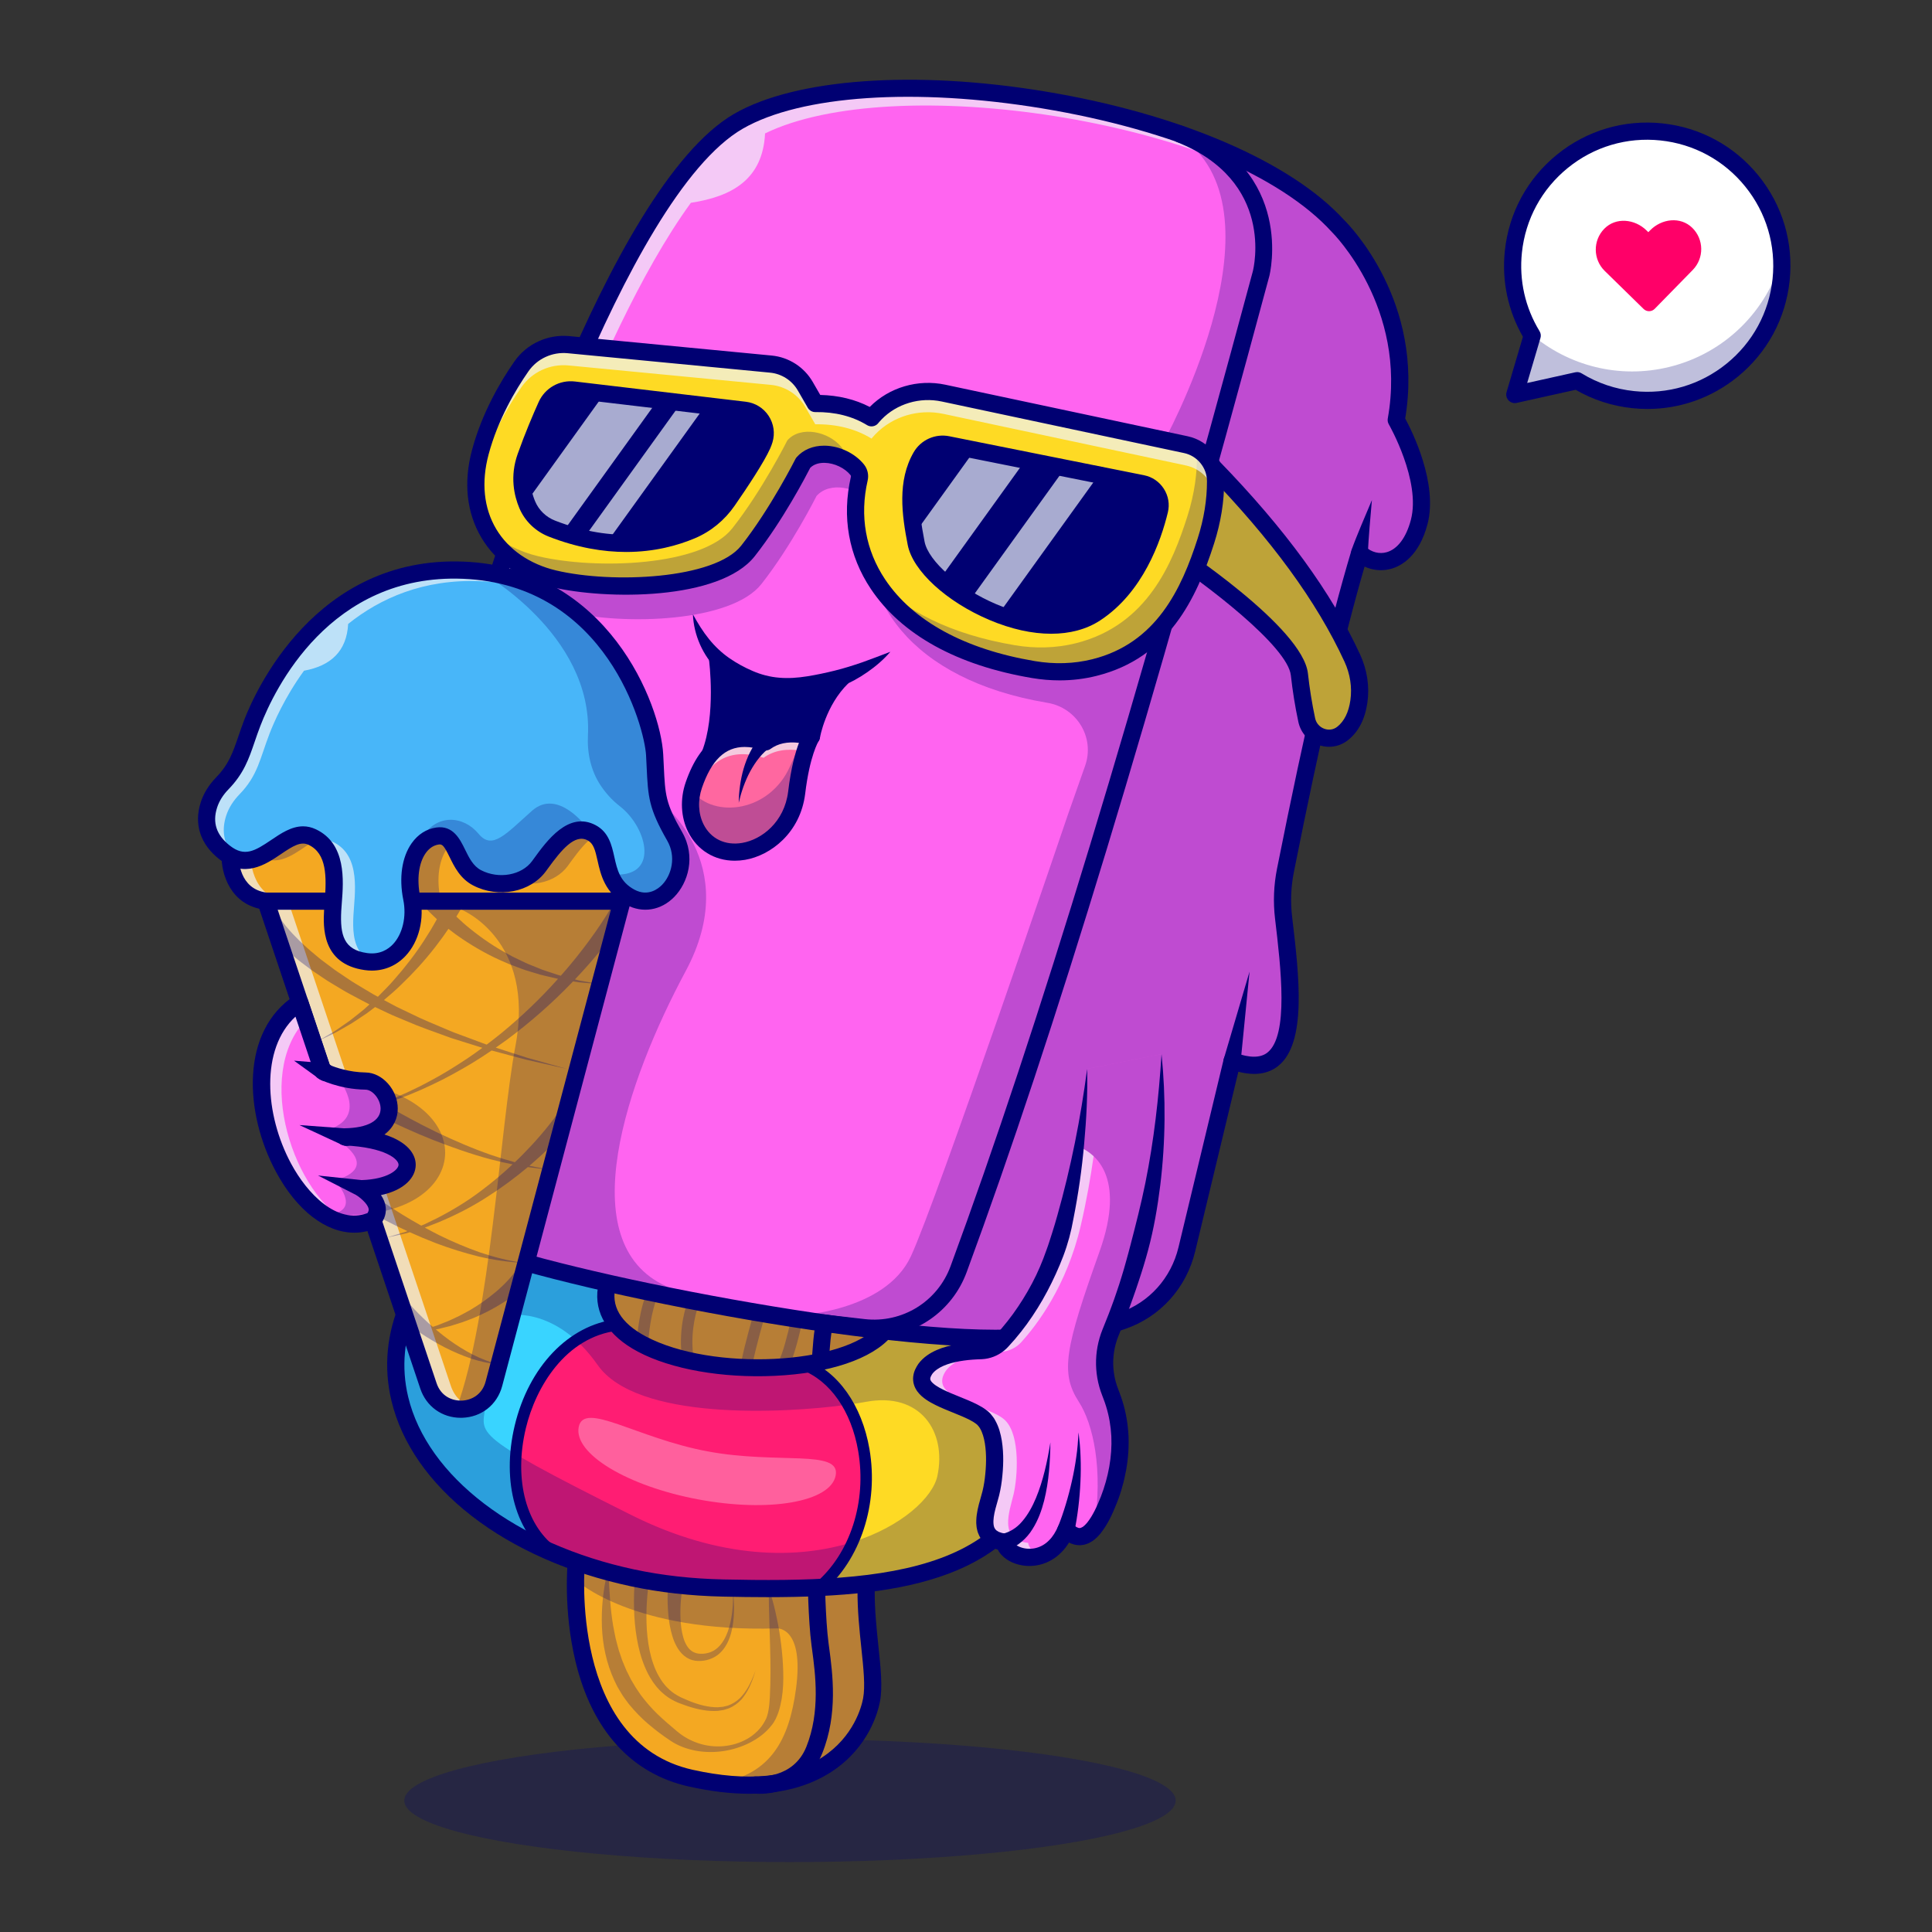 <?xml version="1.0" encoding="utf-8"?>
<!-- Generator: Adobe Illustrator 24.0.1, SVG Export Plug-In . SVG Version: 6.00 Build 0)  -->
<svg version="1.1" id="Layer_1" xmlns="http://www.w3.org/2000/svg" xmlns:xlink="http://www.w3.org/1999/xlink" x="0px" y="0px"
	 viewBox="0 0 4000 4000" style="enable-background:new 0 0 4000 4000;" xml:space="preserve">
<rect x="0" y="0" width="4000" height="4000" fill="#333333" stroke="none"/>
<style type="text/css">
	.st0{fill:#FFFFFF;}
	.st1{opacity:0.5;}
	.st2{fill:#000072;}
	.st3{opacity:0.25;}
	.st4{fill:#FF0068;}
	.st5{fill:#F4A822;}
	.st6{fill:#FEDA24;}
	.st7{fill:#39D4FF;}
	.st8{fill:#FF1D73;}
	.st9{fill:#FF64F0;}
	.st10{opacity:0.7;}
	.st11{fill:#F0F3F8;}
	.st12{opacity:0.3;}
	.st13{fill:#48B6F9;}
	.st14{fill:#FF67A0;}
</style>
<g>
	<g>
		<g>
			<g>
				<g>
					<path class="st0" d="M3172.28,694.88c-30.6-50.29-45.61-110.61-39.01-173.68c16.03-153.07,153.11-264.16,306.18-248.13
						c153.07,16.03,264.16,153.11,248.13,306.18s-153.11,264.16-306.18,248.13c-42.58-4.46-81.89-18.31-116.14-39.24l-129.02,28.66
						L3172.28,694.88z"/>
				</g>
			</g>
			<g class="st1">
				<g>
					<g>
						<path class="st0" d="M3433.87,326.37c-142.99-14.97-271.99,80.99-301.44,218.47c-0.01-9.82,0.43-19.74,1.48-29.73
							c16.03-153.07,153.11-264.16,306.18-248.13c153.07,16.03,264.16,153.11,248.13,306.18c-1.05,10.03-2.65,19.88-4.71,29.53
							C3683.26,462.04,3576.91,341.35,3433.87,326.37z"/>
					</g>
				</g>
			</g>
			<g>
				<g>
					<path class="st2" d="M3410.99,846.71c-10.43,0-20.91-0.55-31.43-1.65c-41.81-4.38-81.24-17.17-117.31-38.04l-122.14,27.13
						c-6.12,1.36-12.55-0.62-16.85-5.22c-4.29-4.6-5.83-11.13-4.05-17.17l33.84-114.51c-31.05-54.17-43.98-115.5-37.44-177.91
						c8.25-78.75,46.67-149.58,108.18-199.44c61.52-49.86,138.76-72.75,217.52-64.52c78.75,8.25,149.59,46.67,199.44,108.19
						c49.85,61.52,72.76,138.77,64.52,217.52c-8.25,78.75-46.67,149.58-108.18,199.44C3543.78,823.73,3478.66,846.7,3410.99,846.71z
						 M3265.27,770.37c3.25,0,6.46,0.89,9.27,2.61c33.21,20.29,69.78,32.65,108.72,36.73c69.28,7.25,137.29-12.91,191.43-56.79
						c54.14-43.88,87.95-106.21,95.22-175.52c7.26-69.31-12.91-137.3-56.79-191.44c-43.87-54.14-106.21-87.96-175.52-95.21
						c-69.3-7.26-137.3,12.91-191.43,56.78c-54.14,43.88-87.95,106.21-95.22,175.52c-5.99,57.25,6.63,113.47,36.51,162.59
						c2.61,4.28,3.29,9.47,1.86,14.28l-27.48,92.99l99.57-22.12C3262.69,770.51,3263.98,770.37,3265.27,770.37z"/>
				</g>
			</g>
			<g class="st3">
				<g>
					<path class="st2" d="M3170.72,692.2c76.2,64.72,181.3,93.2,285.77,67.42c115.86-28.59,201.37-116.6,232.28-223.56
						c0.7,14.19,0.35,28.62-1.18,43.19c-16.03,153.07-153.11,264.16-306.18,248.13c-42.58-4.46-81.89-18.31-116.14-39.24
						l-129.02,28.66l36.03-121.93C3171.74,693.99,3171.25,693.08,3170.72,692.2z"/>
				</g>
			</g>
			<g>
				<g>
					<path class="st4" d="M3321.49,473.61L3321.49,473.61c23.86-24.38,63-20.48,87.38,3.38l3.79,3.71l3.71-3.79
						c23.86-24.38,62.91-29.12,87.28-5.26l0,0c24.38,23.86,24.8,62.95,0.94,87.33l-3.71,3.79l-75,76.63
						c-6.29,6.43-16.6,6.54-23.02,0.25l-76.64-75l-3.79-3.71C3298.06,537.08,3297.64,497.98,3321.49,473.61z"/>
				</g>
			</g>
		</g>
		<g>
			<g class="st3">
				<g>
					<ellipse class="st2" cx="1635.57" cy="3727.9" rx="798.61" ry="127.35"/>
				</g>
			</g>
			<g>
				<g>
					<path class="st5" d="M1862.17,2686.06c-2.01,11.55-4.38,20.2-4.38,24.53c0,18.55-45.45,456.43-45.45,456.43
						c-45.45,131.36,5.93,279.5-7.88,352.56c-8.47,44.62-43.43,118.03-132.19,154.41c-19.85,8.18-42.37,14.46-67.9,18.13
						c-12.56,1.84-25.83,3.02-39.88,3.49c-22.93,0.83-47.94-0.3-75.13-3.79c-18.61-2.31-38.22-5.69-58.9-10.31
						c-223.15-49.6-240.39-312.74-238.97-410.68v-0.59c0.36-22.51,1.72-36.14,1.72-36.14l-19.32-462l-5.87-95.4
						c0,0,195.95-198.02,253.6-229.31c57.65-31.34,226.76,27.37,353.21,86.75C1871.77,2579.64,1868.8,2648.2,1862.17,2686.06z"/>
				</g>
			</g>
			<g>
				<g>
					<path class="st2" d="M1573.5,3713.82c-3.88,0-7.48-0.18-10.75-0.49c-9.77-0.95-16.93-9.63-15.98-19.41
						c0.95-9.76,9.67-16.9,19.36-15.98c3.44,0.32,76.28,5.85,103.3-61.3c29.22-72.6,18.74-150.57,11.8-202.17l-1.09-8.1
						c-6.97-52.8-8.01-140.63-8.05-144.34c0-48.11,0.51-469.82,17.62-524.1c2.96-9.36,12.94-14.57,22.3-11.61
						c9.36,2.95,14.56,12.94,11.61,22.3c-11.71,37.14-15.97,327.27-15.98,513.22c0.01,0.69,1.06,89.22,7.75,139.88l1.07,8.02
						c7.43,55.3,18.66,138.88-14.06,220.18C1675.46,3696.89,1611.5,3713.82,1573.5,3713.82z"/>
				</g>
			</g>
			<g class="st3">
				<g>
					<path class="st2" d="M1862.17,2686.06c-2.01,11.55-4.38,20.2-4.38,24.53c0,18.55-45.45,456.43-45.45,456.43
						c-45.45,131.36,5.93,279.5-7.88,352.56c-10.37,54.63-60.44,152.34-200.1,172.55c27.97-6.52,63.46-23.82,81.59-68.85
						c32.59-81,18.72-166.92,11.85-219.24c-6.93-52.32-7.94-142.21-7.94-142.21s0.06-465.32,16.83-518.58
						C1706.69,2743.24,1778.38,2697.55,1862.17,2686.06z"/>
				</g>
			</g>
			<g>
				<g>
					<path class="st2" d="M1550.9,3713.75c-38.27,0-79.74-4.95-124.33-14.87c-119.65-26.61-201-116.48-235.28-259.89
						c-25.3-105.89-16.2-202.56-15.8-206.62c0.95-9.76,9.56-16.92,19.42-15.94c9.77,0.95,16.91,9.65,15.96,19.42
						c-0.36,3.71-33.14,371.27,223.41,428.34c113.5,25.25,203.89,16.4,268.67-26.28c64.66-42.6,80.66-103.87,84.02-121.63
						c4.71-24.92,0.83-61.67-3.65-104.24c-7.76-73.57-17.42-165.13,12.22-250.82c3.2-9.28,13.34-14.21,22.61-10.99
						c9.28,3.21,14.2,13.33,10.99,22.61c-27.05,78.21-17.85,165.41-10.46,235.47c4.78,45.36,8.91,84.53,3.22,114.58
						c-4.02,21.24-23.05,94.43-99.39,144.72C1675.84,3698.34,1618.38,3713.75,1550.9,3713.75z"/>
				</g>
			</g>
			<g>
				<g>
					<path class="st6" d="M2174.79,2932.97c-13.86,273.57-220.18,341.48-478.71,353.68c30.75-26.19,53.8-58.6,69.68-94.09
						c41.48-92.55,34.6-206.08-10.07-284.36c-21.86-38.4-52.91-68.26-91.72-83.07c73.71-10.43,136.93-33.6,167.75-69.56l227.53,4.74
						L2174.79,2932.97z"/>
				</g>
			</g>
			<g>
				<g>
					<path class="st7" d="M1765.76,3192.56c-15.88,35.49-38.93,67.9-69.68,94.09c-63.88,3.08-130.95,2.73-199.09,1.19
						c-62.81-1.36-125.5-7.82-186.94-20.92c-57.06-12.15-110.39-28.74-159.33-49.06c-238.79-99.01-373.12-286.07-319.67-475.63
						c21.63-77.03,74.3-154.47,163.6-226.64l77.92,41.6l185.46,99.07c-9.3,33.89-1.07,62.93,19.38,86.98
						c63.34,74.72,244.48,102.03,386.57,81.89c38.81,14.81,69.86,44.68,91.72,83.07C1800.37,2986.47,1807.24,3100,1765.76,3192.56z"
						/>
				</g>
			</g>
			<g>
				<g>
					<path class="st8" d="M1696.08,3286.65c-63.88,3.08-130.95,2.73-199.09,1.19c-62.81-1.36-125.5-7.82-186.94-20.92
						c-57.06-12.15-110.39-28.74-159.33-49.06l-0.18-0.12c-156.72-104.17-78.87-449.85,126.86-474.5
						c63.34,74.72,244.48,102.03,386.57,81.89C1812.34,2881.6,1846.29,3158.84,1696.08,3286.65z"/>
				</g>
			</g>
			<g>
				<g>
					<path class="st2" d="M1588.88,3306.74c-29.71,0-60.47-0.42-92.31-1.13c-66.8-1.48-130.8-8.66-190.21-21.32
						c-128.35-27.36-242.54-77.85-330.22-146.01c-87.38-67.93-144.66-150.23-165.65-238c-33.45-139.83,27.98-281.37,172.99-398.54
						c5.56-4.49,13.25-5.21,19.55-1.85l263.37,140.66c7.32,3.91,10.97,12.37,8.77,20.37c-11.6,42.38,9.32,78.1,62.18,106.15
						c136.23,72.3,410.39,59.13,480.89-23.1c6.39-7.46,17.61-8.31,25.07-1.92c7.45,6.39,8.32,17.61,1.92,25.06
						c-39.89,46.52-128,76.2-241.73,81.43c-108.58,5-214.32-13.72-282.81-50.07c-62.14-32.98-91.1-79.75-82.83-132.86
						l-241.09-128.76c-127.26,106.52-181.09,232.29-151.7,355.16c39.45,164.9,223.43,305.23,468.71,357.51
						c57.25,12.2,119.02,19.12,183.59,20.55c338.29,7.51,643.2-12.67,659.65-338.01c0.49-9.81,8.99-17.41,18.65-16.86
						c9.81,0.49,17.35,8.84,16.86,18.65c-8.25,163.11-82.79,269.09-227.89,323.98C1863.88,3295.96,1739.96,3306.74,1588.88,3306.74z
						"/>
				</g>
			</g>
			<g>
				<g>
					<path class="st9" d="M2938.15,1081.31c-23.7,88.88-87.87,96.29-123.19,63.7c-53.45,178.65-104.05,408.37-153.58,656.94
						c-6.4,32.17-7.76,65.24-3.85,97.83c19.2,161.88,39.82,350.36-106.48,296.5l-93.86,390.48
						c-16.47,68.5-66.25,124.67-132.9,147.72c-54.04,18.66-132.25,33.95-244.77,36.2c-39.17,0.77-84.44-0.83-133.97-4.44
						c-73.18-5.21-155.54-14.75-240.92-27.08c-17.12-2.49-34.31-5.04-51.61-7.76c-78.93-12.21-159.27-26.43-236.42-41.6
						c-222.73-43.91-418.51-95.4-473.79-127.16c-69.44-39.88-27.91-521.55,14.99-890.52c27.26-235.41,55.16-424.96,55.16-424.96
						s8.83-29.21,24.83-77.74c28.5-86.39,79.93-233.99,145.11-387.04c95.34-223.74,220.24-459.03,346.51-531.62
						c181.26-104.17,596.15-82.78,911.02,25.89c0.77,0.24,1.54,0.53,2.31,0.77c138,47.82,256.57,112.46,327.55,190.62
						c0,0,9.07,8.77,22.4,25.42c43.2,54.04,131.3,190.74,98.06,376.08C2890.74,869.53,2961.85,992.43,2938.15,1081.31z"/>
				</g>
			</g>
			<g class="st3">
				<g>
					<path class="st2" d="M2610.89,566.81c-38.87,144.52-77.62,286.67-116.31,425.91c-3.79-1.48-7.7-2.61-11.73-3.5l-86.51-18.37
						l10.49-51.25c0,0,252.83-454.53,54.34-623.4c-8.18-6.99-15.11-13.51-20.74-19.55c0.77,0.24,1.54,0.53,2.31,0.77
						C2664.22,365.29,2610.89,566.81,2610.89,566.81z"/>
				</g>
			</g>
			<g class="st3">
				<g>
					<path class="st2" d="M1419.67,2010.51c-120.88,225.22-239.38,562.79-39.88,652.73c15.29,6.87,27.49,15.94,36.8,26.55
						c-222.73-43.91-418.51-95.4-473.79-127.16c-69.44-39.88-27.91-521.55,14.99-890.52l406-14.81
						C1363.79,1657.31,1540.48,1785.29,1419.67,2010.51z"/>
				</g>
			</g>
			<g class="st10">
				<g>
					<path class="st11" d="M2776.21,474.2c-254.73-229.9-926.66-327.37-1192.23-197.97c-4.68,94.81-67.96,130.59-153.58,143.63
						c-207.74,285.6-381.89,862.85-381.89,862.85s-160.75,1093.22-88.64,1288.46c-6.64-3.02-12.38-5.81-17.06-8.53
						c-113.71-65.36,70.16-1315.48,70.16-1315.48s255.26-846.25,516.45-996.4c261.19-150.09,1007.78-39.46,1240.88,217.28
						C2770.28,468.03,2772.42,470.11,2776.21,474.2z"/>
				</g>
			</g>
			<g>
				<g>
					<path class="st2" d="M1809.82,2767.71c-7.81,0-15.68-0.44-23.6-1.35l-83.64-9.59c-9.76-1.12-16.75-9.93-15.63-19.69
						c1.12-9.75,9.96-16.73,19.69-15.64l83.64,9.59c77.63,8.89,150.71-36.1,177.74-109.43c181.47-492.4,380.3-1146.8,625.72-2059.43
						c1.95-7.51,46.09-187.45-157.58-268.24c-9.13-3.62-13.59-13.95-9.97-23.08c3.62-9.13,13.94-13.59,23.08-9.97
						c233.49,92.61,179.39,308.28,178.82,310.45c-245.73,913.76-444.87,1569.13-626.72,2062.56
						C1971.41,2715.18,1894.69,2767.71,1809.82,2767.71z"/>
				</g>
			</g>
			<g class="st3">
				<g>
					<path class="st2" d="M2938.15,1081.31c-23.7,88.88-87.87,96.29-123.19,63.7c-53.45,178.65-104.05,408.37-153.58,656.94
						c-6.4,32.17-7.76,65.24-3.85,97.83c19.2,161.88,39.82,350.36-106.48,296.5l-93.86,390.48
						c-16.47,68.5-66.25,124.67-132.9,147.72c-54.04,18.66-132.25,33.95-244.77,36.2c-39.17,0.77-84.44-0.83-133.97-4.44
						c-15.94-1.13-32.35-2.49-49.12-4.03c-6.34-0.53-12.68-1.18-19.08-1.78c-1.18-0.12-2.43-0.24-3.67-0.35
						c-4.68-0.47-9.3-0.95-14.04-1.48c-9.9-1.01-19.91-2.07-29.98-3.26c-0.89-0.12-1.84-0.18-2.73-0.3
						c-14.28-1.66-28.74-3.38-43.31-5.22c-9.72-1.18-19.49-2.49-29.33-3.79c-4.09-0.53-8.18-1.07-12.32-1.66
						c-12.38-1.66-24.83-3.44-37.33-5.21c-17.12-2.49-34.31-5.04-51.61-7.76l-4.62-7.64c0,0,183.51-7.05,237.43-122.59
						c53.92-115.54,325.48-915.46,325.48-915.46l35.31-100.27c20.55-58.36-17.15-120.27-78.19-130.37
						c-0.42-0.07-0.84-0.14-1.26-0.21c-281.04-47.34-400.91-218.53-360.44-395.1c1.54-6.52,0-13.33-4.21-18.55
						c-26.6-33.06-85.09-45.09-112.05-14.22c0,0-51.49,102.74-114.06,182.2c-62.22,78.98-282.93,85.92-401.44,57.77
						c-61.5-14.64-109.86-49.18-137.17-97.53c28.5-86.39,79.93-233.99,145.11-387.04c7.23-0.83,14.58-0.89,21.98-0.18l418.92,40.23
						c29.75,2.84,56.23,19.91,71.16,45.8l20.68,35.79c44.97-0.53,83.72,9.54,116.49,29.63c0,0,2.67-3.5,7.82-8.83
						c36.32-37.63,89.95-53.21,141.14-42.31l415.25,88.35l86.51,18.37c4.03,0.89,7.94,2.02,11.73,3.5
						c38.69-139.24,77.44-281.39,116.31-425.91c0,0,53.33-201.52-168.16-289.39c138,47.82,256.57,112.46,327.55,190.62
						c0,0,9.07,8.77,22.4,25.42c43.2,54.04,131.3,190.74,98.06,376.08C2890.74,869.53,2961.85,992.43,2938.15,1081.31z"/>
				</g>
			</g>
			<g>
				<g>
					<path class="st2" d="M2059.63,2788.61c-324.74,0-1008.24-143.08-1125.7-210.57c-22.39-12.87-47.86-52.77-45.93-248.69
						c1.11-112.34,11.05-263.98,29.53-450.7c31.43-317.44,77.36-630.93,77.82-634.06c0.13-0.86,0.31-1.71,0.57-2.55
						c10.5-34.83,260.31-854.8,524.61-1006.68c126.85-72.89,373.12-90.55,642.74-46.07c278.05,45.87,509.68,145.45,619.79,266.41
						c11.36,11.19,166.42,169.21,126.26,410.71c14.22,26.3,68.56,134.87,46,219.48c-17.59,65.96-54.09,85.64-74.28,91.5
						c-18.71,5.43-38.35,3.73-55.83-4.34c-44.09,151.63-90.84,353.63-146.37,632.35c-6.09,30.56-7.33,61.61-3.69,92.29
						c14.57,122.81,31.08,262-29.12,309.52c-20.84,16.46-48.43,20.37-82.16,11.7l-89.4,371.98
						c-18.13,75.46-72.1,135.42-144.36,160.38c-65.54,22.65-149.74,35.15-250.27,37.16
						C2073.28,2788.55,2066.51,2788.61,2059.63,2788.61z M1030.35,1251.07c-3.28,22.47-47.12,325.03-77.43,631.19
						c-18.38,185.65-28.26,336.21-29.35,447.49c-1.87,190.55,23.07,214.59,28.09,217.47c111.96,64.33,795.31,205.84,1108.52,205.84
						c6.48,0,12.79-0.06,18.95-0.19c96.81-1.93,177.34-13.78,239.37-35.21c60.73-20.98,106.11-71.48,121.4-135.09l93.84-390.47
						c1.19-4.93,4.43-9.13,8.9-11.52c4.48-2.39,9.77-2.76,14.52-1.01c30.08,11.07,52.56,10.98,66.84-0.28
						c44.58-35.18,27.97-175.19,15.84-277.42c-4.08-34.4-2.7-69.2,4.13-103.43c59.42-298.17,106.9-501.27,153.95-658.53
						c1.76-5.88,6.42-10.43,12.33-12.05c5.92-1.61,12.24-0.08,16.76,4.08c12.44,11.49,28.94,15.7,44.13,11.3
						c22.43-6.51,40.13-30.13,49.84-66.52c21.55-80.83-44.94-197.1-45.61-198.27c-2.11-3.64-2.85-7.9-2.11-12.04
						c41.18-229.72-113.81-384.11-115.39-385.64c-0.25-0.25-0.52-0.53-0.76-0.79c-104.75-115.4-328.9-210.96-599.6-255.62
						c-261.88-43.2-499.17-27.18-619.23,41.82C1290.62,408.5,1041.6,1214.25,1030.35,1251.07z"/>
				</g>
			</g>
			<g class="st3">
				<g>
					<path class="st2" d="M2174.79,2932.97c-13.86,273.57-220.18,341.48-478.71,353.68c-63.88,3.08-130.95,2.73-199.09,1.19
						c-62.81-1.36-125.5-7.82-186.94-20.92c-57.06-12.15-110.39-28.74-159.33-49.06c-238.79-99.01-373.12-286.07-319.67-475.63
						c31.46-6.4,56.76-8.95,58.48-3.79c4.03,11.97,118.92,93.8,116.02,163.12c-2.9,69.39-54.34,57.06,300.83,234.82
						c186.47,93.32,346.57,91.9,459.39,56.17c102.09-32.35,165.55-92.79,174.97-136.64c19.73-92.32-35.55-174.32-147.42-153.64
						c-10.55,1.95-23.23,3.97-37.63,5.93c-138.71,18.96-437.58,32.59-518.11-81.89c-88.88-126.45-189.61-102.57-189.61-102.57
						l-31.82-156.25c0,0,0,0,17.01-4.86c9.18-2.61,15.33,47.45,34.17,45.26l190.69,48.36c-9.3,33.89-1.07,62.93,19.38,86.98
						c63.34,74.72,244.48,102.03,386.57,81.89c73.71-10.43,136.93-33.6,167.75-69.56l227.53,4.74L2174.79,2932.97z"/>
				</g>
			</g>
			<g>
				<g>
					<g>
						<path class="st5" d="M1295.12,1861.08l-2.19,8.35L1028.59,2865c-10.78,40.71-49.42,58.13-83.43,51.08
							c-22.63-4.62-43.2-20.09-52.14-46.75l-336.8-1003.57L1295.12,1861.08z"/>
					</g>
				</g>
				<g class="st10">
					<g>
						<path class="st11" d="M1289.01,1861.37l-692.37,4.39l336.79,1003.57c7.82,23.35,24.59,38.1,43.85,44.5
							c-34.19,11.44-76.32-3.02-90.24-44.5l-336.8-1003.57l738.83-4.68L1289.01,1861.37z"/>
					</g>
				</g>
				<g>
					<g>
						<path class="st5" d="M1345.72,1733.09l-10.19,70.27c-1.07,7.41-3.26,14.4-6.28,20.8c-11.85,24.83-37.09,41.6-65.83,41.6
							H550.24c-75.55-9.54-73.65-93.09-73.65-93.09l29.45-25.36l76.79-66.07c0,0,254.79-7.41,377.74-10.37
							s255.26-17.78,255.26-17.78L1345.72,1733.09z"/>
					</g>
				</g>
				<g class="st3">
					<g>
						<path class="st2" d="M1345.72,1733.09l-10.19,70.27c-1.07,7.41-3.26,14.4-6.28,20.8c-2.67-4.62-4.86-9.42-6.7-14.22
							c-12.8-33.66-9.3-70.27-38.28-85.74c-3.5-1.9-6.93-3.26-10.31-4.15c-40.06-10.78-74.66,40.23-98.6,73
							c-25.95,35.55-82.24,48.17-128.11,24.47c-46.34-23.88-40.77-92.61-82.24-86.69c-16.59,2.37-30.75,12.32-40.77,27.97
							c-15.05,23.29-21.03,59.19-12.56,100.97c0.41,2.01,0.77,4.03,1.07,5.98H749.39c3.5-44.5,7.7-108.32-43.61-132.67
							c-59.25-28.15-106.66,90.36-181.49,31.88c-7.35-5.75-13.39-11.67-18.25-17.66l76.79-66.07c0,0,254.79-7.41,377.74-10.37
							s255.26-17.78,255.26-17.78L1345.72,1733.09z"/>
					</g>
				</g>
				<g class="st10">
					<g>
						<path class="st11" d="M1221.88,1656.83c-47.82,4.56-135.45,12.03-218.82,14.04c-122.95,2.96-377.74,10.37-377.74,10.37
							l-106.3,91.43c0,0-1.84,83.55,73.71,93.09h-42.48c-75.55-9.54-73.65-93.09-73.65-93.09l106.24-91.43
							c0,0,254.79-7.41,377.74-10.37s255.26-17.78,255.26-17.78L1221.88,1656.83z"/>
					</g>
				</g>
				<g class="st12">
					<g>
						<g>
							<path class="st2" d="M795.14,2285.69c-12.09,4.03-24.29,7.76-36.5,11.2c-10.19,2.9-20.38,5.57-30.63,8.12
								c9.6-2.9,19.2-5.93,28.74-9.13c11.61-3.91,23.17-8,34.6-12.38h0.06c0.65,0.36,1.24,0.77,1.9,1.13
								C793.89,2284.97,794.54,2285.33,795.14,2285.69z"/>
						</g>
					</g>
					<g>
						<g>
							<path class="st2" d="M1267.74,1874.76c-6.76,11.91-14.75,24.53-22.69,36.56c-8.12,12.15-16.41,24.18-25.12,35.91
								c-17.3,23.58-35.67,46.45-54.99,68.56c-1.24,1.48-2.55,2.9-3.85,4.33c-5.27-1.42-10.55-3.02-15.7-4.92
								c-7.82-2.67-15.7-5.04-23.46-7.88l-22.87-9.24c-7.7-2.9-15.11-6.58-22.46-10.19l-11.08-5.33c-3.73-1.72-7.35-3.56-10.9-5.69
								c-28.97-15.23-56.05-33.72-81.3-54.04c-9.95-7.94-19.38-16.41-28.5-25.12c0.24-0.3,0.47-0.65,0.65-1.01
								c4.74-7.58,9.01-15.05,13.51-23.52l-32.35-14.81c-1.84,4.44-3.97,9.12-6.22,13.86c-2.37-2.73-4.8-5.57-7.05-8.35
								c-2.43-2.96-4.98-6.28-6.76-8.83l-28.32,21.45c3.38,3.97,6.16,6.99,9.36,10.25c3.02,3.2,6.16,6.22,9.36,9.24
								c2.43,2.43,4.98,4.74,7.52,7.05c-3.97,7.29-8.3,14.46-12.44,21.75l-13.45,21.45c-18.37,28.38-39.05,55.34-61.56,80.82
								c-10.84,12.86-22.93,24.53-34.72,36.62l-8.47-4.56c-12.32-7.11-24.35-14.64-36.56-21.86c-6.16-3.56-12.09-7.47-17.89-11.49
								l-17.66-11.85l-8.77-5.98l-8.47-6.34l-16.95-12.68c-5.75-4.09-10.84-8.95-16.35-13.33c-5.27-4.56-10.9-8.83-15.94-13.63
								l-15.35-14.28c-4.92-4.86-9.66-9.9-14.46-14.81c-4.68-5.04-9.12-10.25-13.51-15.41l-6.16-7.88l-2.78-3.91l-1.36-1.96
								l-0.95-1.48l-30.1,18.9c5.33,7.7,10.07,12.86,15.23,18.78c5.21,5.51,10.43,11.02,15.82,16.24
								c5.45,5.1,10.84,10.25,16.41,15.23l17.06,14.22c5.57,4.86,11.67,9.01,17.48,13.51c5.98,4.33,11.61,9.07,17.83,13.04
								l18.19,12.27l9.13,6.1l9.36,5.69l18.78,11.26c6.22,3.79,12.5,7.53,18.96,10.84c12.92,6.81,25.6,13.86,38.57,20.44l1.6,0.77
								c-0.65,0.59-1.3,1.19-1.96,1.78l-9.54,8.59l-9.95,8c-6.7,5.27-13.33,10.72-20.15,15.88l-21.09,14.64
								c-3.56,2.43-6.99,4.98-10.67,7.23l-11.08,6.58l-22.22,13.09l23.29-11.14l11.67-5.63c3.85-1.96,7.52-4.21,11.32-6.34
								l22.52-12.92c7.35-4.56,14.46-9.54,21.69-14.28l10.84-7.23l10.37-7.82c2.19-1.66,4.33-3.32,6.52-4.98l26.19,12.44
								c6.52,3.2,13.15,5.98,19.91,8.77l20.03,8.35c26.49,11.67,53.98,20.8,81.06,30.87l10.19,3.67l10.31,3.26l20.62,6.46
								l33.77,10.61c-10.19,7.52-20.5,14.87-30.99,21.98c-24.59,16.24-49.59,31.94-75.73,45.86c-32.35,17.66-66.01,33-100.55,46.28
								c0.65,0.36,1.24,0.77,1.9,1.13c0.59,0.36,1.24,0.71,1.84,1.07c34.37-11.32,68.14-24.83,100.85-40.59
								c27.08-12.68,53.15-27.32,78.93-42.54c14.58-8.83,28.86-18.07,42.96-27.67c23.94,6.4,47.88,12.98,71.81,19.14l84.2,19.02
								l-83.01-23.29c-21.57-6.75-42.96-13.81-64.41-20.8c7.76-5.33,15.41-10.78,23.05-16.35c48.05-35.73,93.38-75.43,135.1-118.8
								c0.59-0.65,1.24-1.3,1.84-1.96c2.01,0.3,3.97,0.59,5.98,0.95l6.16,0.95l6.28,0.59l12.44,1.07l24.95,2.19l-24.59-4.39
								l-12.27-2.19l-6.1-1.07l-6.04-1.54c-0.95-0.24-1.96-0.53-2.9-0.71c18.84-19.73,36.91-40.23,54.16-61.45
								c9.54-11.61,18.78-23.64,27.79-35.79c9.07-12.27,17.6-24.29,26.19-37.86L1267.74,1874.76z M1038.61,2138.56
								c-10.19,8.3-20.56,16.35-31.05,24.23l-38.99-14.52l-20.15-7.47l-10.07-3.79l-9.9-4.15c-26.31-11.32-52.97-21.75-78.51-34.6
								l-19.32-9.24c-6.46-3.08-12.86-6.16-19.08-9.66l-16.59-8.89c11.85-10.07,23.88-20.15,34.9-31.11
								c25.24-24.06,48.94-49.95,70.45-77.62l15.82-21.03c4.09-5.87,8.3-11.73,12.32-17.66c9.42,7.47,19.02,14.58,28.97,21.15
								c28.38,19.02,58.19,35.61,89.47,48.71c3.79,1.78,7.76,3.38,11.73,4.8l11.85,4.5c7.88,2.96,15.76,6.1,23.88,8.35l24.18,7.35
								c8.12,2.13,16.35,3.85,24.53,5.81c4.09,1.07,8.18,2.01,12.27,2.84C1119.49,2066.8,1080.32,2104.19,1038.61,2138.56z"/>
						</g>
					</g>
					<g>
						<g>
							<path class="st2" d="M1182.3,2327.7c-6.58,8-12.86,14.99-19.49,22.16c-6.52,7.11-13.27,13.98-20.03,20.74
								c-6.76,6.87-13.87,13.33-20.74,19.97c-7.05,6.52-14.28,12.8-21.45,19.14c-1.54,1.3-3.02,2.61-4.56,3.91
								c14.64,3.2,29.45,5.81,44.32,7.76c-15.88-1.01-31.7-2.73-47.46-5.04h-0.06c-26.66,22.4-54.75,43.08-84.08,61.74
								c-31.94,20.74-66.07,38.04-101.03,52.62l-26.49,10.31c-0.59,0.18-1.19,0.41-1.78,0.59c10.31,5.63,20.68,11.08,31.17,16.35
								c26.96,13.27,54.69,24.95,83.13,35.02c28.56,9.6,57.89,17.06,87.99,21.51c-30.34-1.54-60.62-6.04-90.48-12.98
								c-29.63-7.35-58.96-16.47-87.69-27.26c-18.61-7.17-36.97-14.81-55.16-23.05l-7.82,2.37l-13.87,3.08l-27.61,5.98l27.02-8.18
								l13.45-4.03l3.79-1.54c-8.12-3.73-16.18-7.53-24.23-11.5c-27.67-13.69-54.51-28.03-81.41-44.68l20.62-29.03
								c23.05,17.72,48.35,34.66,73.65,50.37c13.21,8.12,26.55,16,40.11,23.52c2.25-0.89,4.44-1.78,6.64-2.73l25.3-12.27
								c33.18-17.01,65.12-36.44,94.63-59.13c21.81-16.47,42.72-34.01,62.57-52.68c-15.17-2.96-30.22-6.52-45.15-10.37
								c-40.77-10.9-80.64-25.01-119.99-40.41c-39.23-15.58-77.62-33.18-115.54-51.97c-7.35-3.67-14.69-7.41-21.92-11.14
								c12.21-3.44,24.41-7.17,36.5-11.2c35.31,20.62,71.28,40.29,108.14,58.07c37.63,17.89,75.9,34.54,115.37,48.11
								c15.58,5.27,31.4,10.13,47.34,14.4c5.57-5.21,11.02-10.61,16.41-16.06c6.4-6.7,12.92-13.27,19.2-20.03
								c6.1-6.93,12.44-13.63,18.37-20.74c5.98-6.99,11.91-14.1,17.54-21.27c5.69-7.11,11.38-14.64,16.24-21.63L1182.3,2327.7z"/>
						</g>
					</g>
					<g>
						<g>
							<path class="st2" d="M867.9,2758.17c-5.81,0.71-11.67,1.36-17.48,2.13c4.98-1.36,9.95-2.61,14.87-3.91
								C866.12,2756.99,867.01,2757.58,867.9,2758.17z"/>
						</g>
					</g>
					<g>
						<g>
							<path class="st2" d="M795.14,2285.69c-12.09,4.03-24.29,7.76-36.5,11.2c-0.65-0.3-1.3-0.65-1.9-1.01
								c-29.69-15.23-58.9-31.23-87.93-48.82l19.79-29.51c32.83,23.17,67.67,45.15,102.75,65.95h0.06c0.65,0.36,1.24,0.77,1.9,1.13
								C793.89,2284.97,794.54,2285.33,795.14,2285.69z"/>
						</g>
					</g>
					<g>
						<g>
							<path class="st2" d="M1095.85,2652.94c-2.55,2.9-4.44,4.86-6.7,7.05c-2.19,2.13-4.38,4.09-6.58,6.1
								c-4.38,4.03-8.89,7.7-13.45,11.38c-4.62,3.55-9.12,7.11-13.92,10.37l-7.05,4.98l-7.29,4.62
								c-19.38,12.32-39.7,22.69-60.56,31.4c-5.27,2.13-10.61,4.03-15.82,6.04c-5.27,2.07-10.61,3.85-16,5.45
								c-5.33,1.66-10.67,3.44-16.06,4.98l-16.29,4.03l-8.12,2.07l-5.75,1.07c9.07,7.7,18.37,15.05,27.91,22.04
								c15.52,11.14,31.82,21.21,48.82,30.16c17.18,8.59,35.26,15.58,54.16,20.44c-19.38-1.9-38.69-6.16-57.53-12.21
								c-18.72-6.4-36.97-14.22-54.69-23.23c-17.66-9.18-34.78-19.38-51.37-30.4c-0.53-0.36-1.13-0.77-1.66-1.13
								c-0.89-0.59-1.78-1.19-2.61-1.78c-15.17-10.25-29.63-20.92-44.2-33.36l25.3-24.95c11.79,13.63,25.6,27.43,39.52,40.17
								c3.32,3.02,6.7,5.98,10.07,8.89l2.07-0.65l7.82-2.55l7.64-3.08l15.23-6.04c4.98-2.19,9.9-4.62,14.81-6.87
								c4.98-2.25,9.9-4.62,14.58-7.29c4.8-2.61,9.6-5.1,14.28-7.76c18.66-10.96,36.38-23.29,52.68-36.97l6.1-5.16l5.81-5.39
								c3.97-3.5,7.58-7.29,11.26-11.02c3.61-3.79,7.17-7.64,10.49-11.55c1.66-1.96,3.32-3.91,4.8-5.93
								c1.48-1.84,3.14-4.15,4.03-5.51L1095.85,2652.94z"/>
						</g>
					</g>
				</g>
				<g>
					<g>
						<path class="st2" d="M1263.41,1883.53H550.25c-0.75,0-1.49-0.05-2.23-0.14c-72.34-9.14-89.99-76.67-89.22-111.11
							c0.21-9.68,8.13-17.38,17.76-17.38c0.13,0,0.27,0,0.41,0.01c9.8,0.22,17.56,8.32,17.37,18.11c-0.1,6.94,0.69,67.1,57.08,74.96
							h711.99c27.17,0,50.61-20.28,54.51-47.17l10.2-70.27c1.41-9.71,10.44-16.46,20.14-15.04c9.72,1.41,16.45,10.43,15.04,20.15
							l-10.2,70.27C1346.69,1850.16,1308.13,1883.53,1263.41,1883.53z"/>
					</g>
				</g>
				<g>
					<g>
						<g>
							<path class="st13" d="M1305.01,1857.52c-23.46-12.62-34.9-29.69-41.71-47.58c-12.8-33.66-9.3-70.27-38.28-85.74
								c-3.5-1.9-6.93-3.26-10.31-4.15c-40.06-10.78-74.66,40.23-98.6,73c-25.95,35.55-82.24,48.17-128.11,24.47
								c-46.34-23.88-40.77-92.61-82.24-86.69c-16.59,2.37-30.75,12.32-40.77,27.97c-15.05,23.29-21.03,59.19-12.56,100.97
								c14.1,69.56-25.95,140.67-94.81,131.07c-68.85-9.6-71.1-62.93-68.85-105.94c2.19-42.9,17.01-123.66-42.25-151.81
								s-106.66,90.36-181.49,31.88c-42.07-32.94-41.24-71.22-32.47-98.48c5.39-16.83,15.35-31.88,27.67-44.62
								c37.98-39.05,42.19-73.47,62.33-125.79c21.75-56.29,140.25-327.37,436.52-315.52c12.15,0.47,23.94,1.42,35.37,2.84
								c268.54,32.23,356.59,300.53,360.91,379.34c4.38,82.18,0.71,97.77,41.48,168.87
								C1437.56,1802.71,1372.38,1893.79,1305.01,1857.52z"/>
						</g>
					</g>
					<g class="st10">
						<g>
							<path class="st11" d="M748.03,1974.58c-52.2-15.46-53.92-63.1-51.85-102.27c1.84-35.37,12.21-96.52-17.48-132.67
								c3.56,0.65,7.17,1.84,10.78,3.56c59.25,28.15,44.44,108.91,42.25,151.87C730.31,1921.9,730.67,1952.83,748.03,1974.58z"/>
						</g>
					</g>
					<g class="st10">
						<g>
							<path class="st11" d="M1173.88,1252.37c-49.3-27.73-108.55-46.28-179.24-49.12c-117.56-4.68-207.15,35.14-273.81,88.52
								c-3.08,56.65-35.97,86.75-91.43,96.88c-40.77,56.17-62.99,108.67-71.28,130.12c-20.15,52.32-24.35,86.75-62.33,125.85
								c-12.32,12.68-22.28,27.73-27.67,44.62c-8,24.83-9.36,58.84,22.34,89.59c-8.12-2.49-16.59-6.99-25.42-13.87
								c-42.07-32.94-41.24-71.22-32.47-98.48c5.39-16.83,15.35-31.88,27.67-44.62c37.98-39.05,42.19-73.47,62.33-125.79
								c21.75-56.29,140.25-327.37,436.52-315.52C1047.67,1184.11,1118.24,1212.31,1173.88,1252.37z"/>
						</g>
					</g>
					<g>
						<g>
							<path class="st2" d="M769.92,2009.49c-4.84,0-9.77-0.35-14.74-1.04c-89.96-12.57-85.91-90.97-84.18-124.44
								c0.28-5.34,0.74-11.25,1.24-17.56c4.06-51.55,4.57-99.31-33.33-117.31c-16.14-7.68-32.32,2.33-57.34,19.29
								c-31.86,21.6-75.47,51.15-127.45,10.5c-39.37-30.8-53.04-72.66-38.48-117.88c5.99-18.61,16.71-35.95,31.85-51.56l0,0
								c26.26-27.04,34.56-51.34,46.05-84.96c3.74-10.94,7.6-22.24,12.47-34.86c21.9-56.74,146.8-339.13,453.8-326.88
								c299.54,11.98,407.76,296.64,413.3,398.98c0.47,8.78,0.86,16.81,1.21,24.23c2.89,60.64,3.66,76.94,37.94,136.77
								c29.12,50.84,12.06,105.13-16.12,134.06c-27.58,28.31-65.75,34.56-99.58,16.34c-44.34-23.88-53-62.74-59.33-91.12
								c-5.04-22.6-8.48-35.7-20.61-42.17c-26.62-14.18-54.25,19.71-82.6,58.79l-3.55,4.88c-31.94,43.8-98.12,56.88-150.65,29.77
								c-26.94-13.9-39.13-38.82-48.93-58.83c-11.82-24.14-15.24-27.08-22.62-26.02c-13.16,1.88-21.92,10.76-26.94,17.88
								c-14.43,20.44-18.72,54.04-11.47,89.88c9.32,46.11-2.3,93.26-30.33,123.04C820.92,1999.03,796.61,2009.49,769.92,2009.49z
								 M627.49,1710.82c8.57,0,17.45,1.84,26.66,6.21c63.15,29.99,57.12,106.5,53.52,152.21c-0.47,5.97-0.91,11.55-1.17,16.6
								c-2.6,50.24,5.34,80.65,53.59,87.39c26.51,3.7,43.75-7.93,53.55-18.34c19.95-21.2,28.34-57.16,21.38-91.63
								c-9.28-45.92-2.99-88.72,17.27-117.42c12.99-18.4,30.62-29.66,50.97-32.57c34.87-4.98,49.13,24.25,59.57,45.59
								c8.27,16.89,16.82,34.37,33.31,42.87c36.71,18.95,84.11,10.38,105.62-19.12l3.49-4.81c26.92-37.11,71.96-99.23,128.11-69.28
								c27.13,14.47,33.21,41.74,38.57,65.8c5.89,26.42,11.46,51.38,41.48,67.55c28.26,15.21,49.45-1.82,57.26-9.84
								c19.78-20.3,29.82-58.28,10.73-91.59c-38.53-67.26-39.64-90.53-42.6-152.75c-0.35-7.35-0.73-15.3-1.2-24
								c-3.12-57.73-81.59-353.48-379.21-365.38c-275.91-11.06-390.58,230.02-419.2,304.16c-4.62,11.97-8.37,22.94-12,33.55
								c-12,35.13-22.37,65.47-54.18,98.23l0,0c-11.31,11.65-19.22,24.33-23.52,37.68c-10.07,31.3-1.39,57.14,26.55,78.99
								c30.1,23.55,51.09,11.46,85.59-11.93C581.43,1725.58,603.21,1710.82,627.49,1710.82z"/>
						</g>
					</g>
					<g class="st3">
						<g>
							<path class="st2" d="M1305.01,1857.52c-23.46-12.62-34.9-29.69-41.71-47.58c104.58,11.67,77.8-95.93,20.21-140.55
								c-17.3-13.39-30.4-28.74-40.35-43.79c-19.91-30.28-27.73-66.6-25.89-102.74c10.72-210.53-222.79-339.46-222.79-339.46
								c268.54,32.23,356.59,300.53,360.91,379.34c4.38,82.18,0.71,97.77,41.48,168.87
								C1437.56,1802.71,1372.38,1893.79,1305.01,1857.52z"/>
						</g>
					</g>
					<g class="st3">
						<g>
							<path class="st2" d="M1215.83,1714.31l-1.13,5.75c-40.06-10.78-74.66,40.23-98.6,73c-25.95,35.55-82.24,48.17-128.11,24.47
								c-46.34-23.88-40.77-92.61-82.24-86.69c-16.59,2.37-30.75,12.32-40.77,27.97c1.19-8.47,3.85-16.53,8.18-23.76
								c30.63-51.31,86.51-46.46,117.77-8.62c28.15,34.07,56.02,0.74,110.36-47.67C1155.63,1630.4,1215.83,1714.31,1215.83,1714.31z
								"/>
						</g>
					</g>
				</g>
				<g>
					<g>
						<path class="st2" d="M953.9,2935.4c-38.67,0-71.33-23.44-83.73-60.4L533.4,1871.41c-3.12-9.31,1.89-19.38,11.2-22.51
							c9.3-3.11,19.38,1.89,22.5,11.2l336.77,1003.59c9.26,27.57,32.76,36.68,51.98,36.13c19.06-0.61,42.08-11.28,49.55-39.39
							l266.52-1003.9c2.52-9.49,12.28-15.14,21.74-12.62c9.49,2.52,15.14,12.25,12.62,21.74l-266.52,1003.9
							c-10.27,38.69-42.76,64.52-82.76,65.8C955.96,2935.38,954.92,2935.4,953.9,2935.4z"/>
					</g>
				</g>
				<g>
					<g>
						<path class="st9" d="M771.9,2526.28c-162.09,70.47-335.72-331.02-151.26-450.76l47.84,142.56c0,0,37.31,19.4,88.42,20.15
							c51.11,0.74,93.46,113.29-42.89,115.52c178.81-21.23,158.43,102.97,35.99,107.25C772.38,2477.41,793.92,2501.16,771.9,2526.28
							z"/>
					</g>
				</g>
				<g class="st10">
					<g>
						<path class="st11" d="M725.22,2534.13c-145.47-11.91-271.32-350.36-104.58-458.62l12.21,36.44
							C524.59,2225.96,608.79,2475.59,725.22,2534.13z"/>
					</g>
				</g>
				<g>
					<g>
						<path class="st2" d="M733.49,2552.17c-58.65,0-118.82-45.53-162.21-126.29c-65.55-122.02-73.93-291.51,39.68-365.26
							c4.61-2.99,10.35-3.69,15.54-1.88c5.19,1.81,9.25,5.92,10.99,11.13l45.38,135.23c11.89,4.96,39.8,14.86,74.29,15.36
							c34.7,0.5,66.33,36.15,66.36,74.78c0.02,19.06-8.01,38.95-27.51,53.64c46.67,14.88,64.83,39.84,64.7,62.86
							c-0.14,25.58-22.72,52.13-71.94,62.58c5.65,8.27,8.91,16.64,9.85,25.23c1.03,9.42-0.45,23.74-13.36,38.46
							c-1.73,1.97-3.87,3.54-6.28,4.58C764.15,2549.04,748.87,2552.17,733.49,2552.17z M771.9,2526.28h0.06H771.9z M611.73,2104.85
							c-72.61,66.96-63.72,202.59-9.14,304.2c33.75,62.8,95.05,126.34,158.24,102.55c2.87-4.31,2.58-7.03,2.45-8.19
							c-0.38-3.47-3.46-13.17-23.8-28.08c-6.1-4.48-8.7-12.33-6.47-19.57c2.23-7.24,8.8-12.26,16.37-12.53
							c53.44-1.87,75.73-21.56,75.79-31.68c0.06-11.39-27.23-36.16-111.97-40.04c-9.59-0.44-17.1-8.42-16.97-18.02
							c0.14-9.6,7.88-17.36,17.49-17.51c47.22-0.78,74.28-15.61,74.26-40.71c-0.02-18.86-16.12-39.05-31.33-39.27
							c-54.68-0.79-94.68-21.28-96.36-22.15c-4.09-2.12-7.19-5.75-8.65-10.11L611.73,2104.85z"/>
					</g>
				</g>
				<g>
					<g>
						<path class="st2" d="M662.31,2234.75l-53.55-38.75l65.88,5.4c10.16,0.83,17.72,9.74,16.89,19.9
							c-0.83,10.16-9.74,17.72-19.9,16.89C668.16,2237.91,664.94,2236.64,662.31,2234.75z"/>
					</g>
				</g>
				<g>
					<g>
						<path class="st2" d="M709.54,2370.95l-89.67-41.63l98.6,7.22c9.95,0.73,17.43,9.39,16.7,19.34
							c-0.73,9.95-9.39,17.43-19.34,16.7C713.6,2372.42,711.45,2371.83,709.54,2370.95z"/>
					</g>
				</g>
				<g>
					<g>
						<path class="st2" d="M744.92,2478.03l-86.54-44.27l96.67,10.2c9.93,1.05,17.13,9.95,16.08,19.88s-9.95,17.13-19.88,16.08
							C749,2479.68,746.83,2479,744.92,2478.03z"/>
					</g>
				</g>
				<g class="st3">
					<g>
						<path class="st2" d="M1292.92,1869.43L1028.59,2865c-10.78,40.71-49.42,58.13-83.43,51.08
							c70.45-192.04,89.59-577.72,122.18-751.45c41.06-219.24-111.22-280.92-111.22-280.92L1292.92,1869.43z"/>
					</g>
				</g>
				<g class="st3">
					<g>
						<path class="st2" d="M704.18,2238.72c0,0,62.77,80.03-35.71,103.22c0,0,139.98,68.56,24.7,102.17c0,0,57.54,60.27-9.61,70.14
							C986.9,2536.95,1007.52,2261.42,704.18,2238.72z"/>
					</g>
				</g>
			</g>
			<g>
				<g>
					<path class="st6" d="M2510.41,965.97c127.59,131.26,228,263.33,289.39,396.57c12.86,27.92,17.94,59.03,13.66,89.48
						c-3.36,23.9-12.39,49.57-33.64,66.49c-26.97,21.47-67.19,5.98-74.37-27.75c-5.19-24.38-11.06-56.94-15.18-94.42
						c-9.88-89.87-283.43-267.63-283.43-267.63"/>
				</g>
			</g>
			<g class="st3">
				<g>
					<path class="st2" d="M2516.04,965.97c127.59,131.26,228,263.33,289.39,396.57c12.86,27.92,17.94,59.03,13.66,89.48
						c-3.36,23.9-12.39,49.57-33.64,66.49c-26.97,21.47-67.19,5.98-74.37-27.75c-5.19-24.38-11.06-56.94-15.18-94.42
						c-9.88-89.87-283.43-267.63-283.43-267.63"/>
				</g>
			</g>
			<g>
				<g>
					<path class="st2" d="M2751.7,1546.15c-7.27,0-14.62-1.25-21.75-3.81c-21.49-7.71-37.15-25.6-41.89-47.88
						c-6.72-31.61-11.93-63.97-15.47-96.18c-6.52-59.34-172.41-187.69-275.44-254.66c-8.23-5.35-10.57-16.36-5.22-24.59
						c5.35-8.23,16.36-10.57,24.59-5.22c28.72,18.66,280.92,185.11,291.41,280.59c3.41,31.04,8.43,62.22,14.9,92.67
						c2.16,10.14,9.3,18.29,19.11,21.81c9.4,3.36,19.16,1.81,26.8-4.28c14.47-11.52,23.59-30.04,27.1-55.06
						c3.74-26.6-0.48-54.11-12.2-79.56c-57.41-124.61-150.96-252.71-285.99-391.61c-6.84-7.04-6.68-18.29,0.36-25.14
						c7.05-6.84,18.29-6.69,25.14,0.35c137.89,141.84,233.65,273.18,292.78,401.52c14.59,31.65,19.81,66.02,15.12,99.39
						c-4.83,34.33-18.34,60.54-40.17,77.92C2779.53,1541.46,2765.76,1546.15,2751.7,1546.15z"/>
				</g>
			</g>
			<g>
				<g>
					<path class="st6" d="M1779.02,991.09c-40.49,176.59,79.36,347.81,360.43,395.16c41.96,7.07,85.11,6.19,126.39-4.11
						c149.33-37.28,200.68-167.98,230.87-262.31c15.78-49.33,20.08-91.84,19.98-123.86c-0.11-36.45-25.93-67.77-61.58-75.35
						l-501.75-106.74c-51.19-10.89-104.8,4.68-141.15,42.34c-5.12,5.31-7.78,8.83-7.78,8.83c-32.82-20.09-71.53-30.18-116.53-29.63
						l-20.64-35.78c-14.93-25.88-41.46-42.95-71.2-45.8l-418.91-40.23c-38.23-3.67-75.57,13.38-97.53,44.89
						c-28.48,40.86-65.29,103.66-85.15,177.66c-35.37,131.84,34.25,234.05,152.75,262.2s339.22,21.23,401.44-57.77
						c62.56-79.44,114.06-182.2,114.06-182.2c27-30.87,85.43-18.83,112.09,14.21C1779,977.77,1780.51,984.58,1779.02,991.09z"/>
				</g>
			</g>
			<g class="st3">
				<g>
					<path class="st2" d="M1742.24,925.91c4.15,5.22,5.69,12.03,4.21,18.49c-0.47,2.13-0.95,4.21-1.36,6.34
						c-27.02-10.72-58.6-9.07-76.44,11.32c0,0-51.49,102.74-114.06,182.2c-62.22,78.98-282.93,85.92-401.44,57.77
						c-63.82-15.17-113.47-51.85-140.19-103.04c26.78,25,61.39,43.14,101.68,52.68c118.51,28.15,339.22,21.21,401.44-57.77
						c62.57-79.46,114.06-182.2,114.06-182.2C1657.15,880.82,1715.58,892.85,1742.24,925.91z"/>
				</g>
			</g>
			<g class="st3">
				<g>
					<path class="st2" d="M2516.68,995.98c0.12,32-4.21,74.54-19.97,123.84c-30.16,94.33-81.53,225.04-230.85,262.31
						c-41.3,10.31-84.44,11.2-126.39,4.09c-164.9-27.79-274.34-98.18-328.44-187.3c60.91,64.88,157.55,114.65,289.93,136.93
						c41.95,7.11,85.09,6.22,126.39-4.09c149.32-37.27,200.69-167.98,230.85-262.31c15.76-49.3,20.09-91.84,19.97-123.84
						c0-5.93-0.71-11.67-2.01-17.24C2500.5,941.59,2516.56,967.18,2516.68,995.98z"/>
				</g>
			</g>
			<g class="st10">
				<g>
					<path class="st11" d="M2516.68,995.98c0.06,9.18-0.3,19.2-1.19,30.04c-5.33-30.75-29.03-55.7-60.38-62.39l-501.76-106.72
						c-51.19-10.9-104.82,4.68-141.14,42.31c-5.16,5.33-7.76,8.83-7.76,8.83c-32.83-20.09-71.58-30.16-116.55-29.63l-20.62-35.79
						c-14.93-25.89-41.48-42.9-71.22-45.8l-418.92-40.23c-38.22-3.67-75.55,13.39-97.53,44.91c-28.5,40.82-65.3,103.63-85.15,177.64
						c-4.15,15.35-6.87,30.34-8.18,44.85c-2.67-27.26-0.18-56.71,8.18-87.87c19.85-74.01,56.65-136.82,85.15-177.64
						c21.98-31.52,59.31-48.59,97.53-44.91l418.92,40.23c29.75,2.84,56.29,19.91,71.22,45.8l20.62,35.79
						c44.97-0.53,83.72,9.54,116.55,29.63c0,0,2.61-3.5,7.76-8.83c36.32-37.69,89.95-53.21,141.14-42.31l501.76,106.71
						C2490.79,928.19,2516.56,959.48,2516.68,995.98z"/>
				</g>
			</g>
			<g>
				<g>
					<path class="st2" d="M1582.32,910.54c-1.07,3.5-2.37,7.05-4.03,10.78c-12.09,27.32-47.82,80.82-71.81,115.48
						c-18.66,26.96-44.32,48.35-74.54,61.15c-39.11,16.53-99.19,32.71-175.21,24.83c-15.46-1.6-31.64-4.27-48.41-8.06
						c-14.1-3.2-28.68-7.29-43.67-12.32c-7.17-2.43-14.52-5.04-21.92-7.94c-22.99-8.95-41.6-26.66-51.14-49.42
						c-0.71-1.66-1.36-3.32-2.01-5.1c-9.07-24.06-14.28-56.71-1.13-93.92c14.87-41.83,31.11-79.99,42.96-106.42
						c9.9-21.98,33-34.96,56.94-32.11l63.1,7.47l110.63,13.15l48.41,5.75l49.95,5.93l81.65,9.66
						C1571.59,852.88,1590.85,882.16,1582.32,910.54z"/>
				</g>
			</g>
			<g>
				<g>
					<path class="st2" d="M2400.6,1056.77c-14.16,58.84-49.65,158.92-133.02,213.13c-54.93,35.73-131.31,28.8-200.51,2.01
						c-20.68-8-40.71-17.78-59.37-28.74c-23.11-13.51-44.08-28.8-61.45-44.74c-26.72-24.47-44.97-50.42-49.48-73.59
						c-1.24-6.52-2.49-13.04-3.61-19.49c-10.25-58.72-13.1-113.59,13.87-160.04c11.08-19.14,33.18-29.03,54.93-24.71l56.11,11.26
						L2123,952.84l81.89,16.41l69.98,13.98l90.18,18.07C2390.41,1006.41,2406.71,1031.59,2400.6,1056.77z"/>
				</g>
			</g>
			<g class="st10">
				<g>
					<path class="st11" d="M1362.07,828.12l-197.43,274.28c-7.17-2.43-14.52-5.04-21.92-7.94c-22.99-8.95-41.6-26.66-51.14-49.42
						c-0.71-1.66-1.36-3.32-2.01-5.1l161.88-224.98L1362.07,828.12z"/>
				</g>
			</g>
			<g class="st10">
				<g>
					<path class="st11" d="M1460.43,839.79l-203.71,282.99c-15.46-1.6-31.64-4.27-48.41-8.06l202.17-280.86L1460.43,839.79z"/>
				</g>
			</g>
			<g class="st10">
				<g>
					<path class="st11" d="M2123,952.84l-176.75,245.6c-26.72-24.47-44.97-50.42-49.48-73.59c-1.24-6.52-2.49-13.04-3.61-19.49
						l124.91-173.49L2123,952.84z"/>
				</g>
			</g>
			<g class="st10">
				<g>
					<path class="st11" d="M2274.87,983.24l-207.8,288.68c-20.68-8-40.71-17.78-59.37-28.74l197.19-273.93L2274.87,983.24z"/>
				</g>
			</g>
			<g>
				<g>
					<path class="st2" d="M2193.83,1408.65c-18.87,0-38.01-1.63-57.33-4.88c-154.98-26.11-270.28-89.84-333.43-184.31
						c-46.1-68.97-60.41-149.32-41.37-232.35l0,0c0.28-1.23,0.02-2.47-0.72-3.38c-11.95-14.82-33.45-25.04-53.51-25.44
						c-8.95-0.2-21.24,1.52-30,10.31c-8.18,16.05-56.29,108.62-114.83,182.95c-72.32,91.82-307.93,90.57-419.51,64.07
						c-64.14-15.24-116.06-51.46-146.21-102.01c-30.89-51.8-37.67-114.76-19.6-182.09c20.67-77.06,59.12-142.17,87.73-183.21
						c25.52-36.62,69.1-56.71,113.81-52.42l418.92,40.23c35.4,3.4,67.13,23.81,84.9,54.62l15.55,26.94
						c37.9,0.89,72.27,9.23,102.5,24.85c39.97-40.47,99.69-58.12,156.35-46.06l501.75,106.74c43.71,9.3,75.52,48.28,75.66,92.68
						c0.13,42.22-6.88,85.73-20.83,129.34c-36.7,114.66-94.32,236.89-243.5,274.14C2245.38,1405.56,2219.86,1408.65,2193.83,1408.65
						z M1706.24,922.73c0.64,0,1.28,0.01,1.92,0.02c30.44,0.61,62.02,15.78,80.48,38.66c7.63,9.46,10.44,21.72,7.7,33.65l0,0
						c-16.79,73.25-4.25,144.02,36.28,204.65c57.57,86.12,164.69,144.56,309.78,169c41.11,6.92,81.19,5.64,119.13-3.83
						c132.24-33.02,184.54-145.15,218.25-250.48c12.82-40.06,19.25-79.89,19.14-118.39c-0.08-27.78-20.06-52.18-47.5-58.02
						l-501.75-106.74c-45.36-9.65-93.14,4.64-124.66,37.3c-4.17,4.33-6.39,7.21-6.42,7.24c-5.53,7.22-15.67,9.15-23.43,4.4
						c-30.11-18.43-66.24-27.55-107.03-27.01c-6.42,0.14-12.4-3.32-15.62-8.89l-20.65-35.78c-12.03-20.86-33.53-34.69-57.51-36.99
						l-418.92-40.23c-31.94-3.07-63.05,11.25-81.25,37.36c-26.99,38.72-63.22,100-82.56,172.1
						c-15.51,57.83-10.05,111.31,15.8,154.67c25.18,42.22,69.18,72.63,123.89,85.63c116.3,27.62,328.53,18.18,383.37-51.47
						c60.67-77.05,111.63-178.16,112.14-179.17c0.67-1.35,1.52-2.6,2.51-3.74C1662.87,931.19,1683.02,922.73,1706.24,922.73z
						 M1779.02,991.09h0.06H1779.02z"/>
				</g>
			</g>
			<g>
				<g>
					<path class="st2" d="M1296.4,1142.78c-47.01,0-100.72-8.59-160.14-31.77c-27.54-10.75-49.79-32.28-61.04-59.08
						c-10.68-25.43-19.95-65.47-3.51-111.85c15.31-43.17,32.11-82.42,43.51-107.74c13.14-29.18,43.36-46.27,75.21-42.48l0,0
						l353.77,41.91c19.34,2.29,36.55,12.95,47.21,29.24c10.62,16.22,13.51,36.16,7.91,54.7c-1.27,4.19-2.86,8.5-4.76,12.79
						c-12.32,27.88-46.75,79.78-73.48,118.41c-20.88,30.19-49.31,53.5-82.21,67.42C1403.14,1129.42,1354.98,1142.78,1296.4,1142.78z
						 M1181.74,824.89c-14.65,0-27.99,8.46-34.11,22.04c-11.13,24.71-27.51,62.98-42.41,105.01c-10.15,28.63-9.22,57.64,2.78,86.21
						c7.55,17.98,22.56,32.45,41.18,39.72c122.34,47.73,217.53,28.35,275.83,3.69c26.69-11.28,49.79-30.27,66.83-54.9
						c36.54-52.82,61.46-92.79,70.19-112.53c1.3-2.95,2.4-5.89,3.25-8.71c2.55-8.45,1.23-17.54-3.62-24.95
						c-4.89-7.47-12.78-12.36-21.65-13.41l-353.77-41.91C1184.74,824.98,1183.23,824.89,1181.74,824.89z"/>
				</g>
			</g>
			<g>
				<g>
					<path class="st2" d="M2176.35,1312.11c-39.39,0-82.93-9.53-127.87-28.57c-89.13-37.77-158.69-101.64-169.15-155.31
						c-12.04-61.76-22.01-132.61,12.3-191.81c14.92-25.72,44.58-39.07,73.78-33.21l0,0l403.1,80.7
						c17.15,3.43,31.78,13.44,41.19,28.18c9.35,14.65,12.27,31.99,8.2,48.85c-14.16,58.67-51.26,165.76-140.62,223.9
						C2249.33,1303.02,2214.81,1312.11,2176.35,1312.11z M1951.72,937.39c-11.94,0-23.2,6.28-29.33,16.85
						c-25.39,43.82-21.95,96.45-8.16,167.18c7.93,40.71,73,97.54,148.13,129.38c77.75,32.94,149.02,34.48,195.56,4.22
						c79.04-51.43,112.52-148.91,125.44-202.44c1.78-7.36,0.49-14.95-3.6-21.38c-4.16-6.51-10.62-10.93-18.21-12.45l-403.1-80.71
						C1956.19,937.61,1953.94,937.39,1951.72,937.39z"/>
				</g>
			</g>
			<g>
				<g>
					<path class="st2" d="M1744.08,1401.81c-52.5,51.08-64.05,122.77-64.05,122.77s-242.11,119.16-210.29,38.04
						c31.88-81.06,15.82-198.85,15.82-198.85C1540.15,1437.45,1626.91,1449,1744.08,1401.81z"/>
				</g>
			</g>
			<g>
				<g>
					<path class="st9" d="M2299.1,2883.96c26.37,65.06,26.31,134.86,1.36,208.99c-12.09,33.3-23.82,55.99-35.14,70.04
						c-20.38,25.3-39.64,22.81-58.25,4.03c-36.26,85.92-124.43,58.54-127.57,25.95c-61.74-8.18-37.09-66.42-28.2-101.03
						c8.89-34.55,16.83-120.46-13.81-153.05c-30.63-32.59-151.1-45.92-125.91-97.77c18.07-37.27,83.37-43.91,118.68-44.74
						c16.35-0.35,31.88-7.29,43.08-19.14c32.59-34.43,96.52-114.42,128.11-239.32c14.81-58.48,25.24-114.77,32.53-163.6
						c14.22-94.69,16.83-161.29,16.83-161.29l154.06-30.63c4.68,218.05-35.14,406.65-105.12,575.17
						C2282.98,2797.99,2282.63,2843.44,2299.1,2883.96z"/>
				</g>
			</g>
			<g class="st10">
				<g>
					<path class="st11" d="M1953.83,2845.92c-24.12,52.32,96.58,63.28,127.81,95.28c31.29,32,25.06,118.03,16.83,152.75
						c-8.18,34.78-31.7,93.5,30.22,100.44c1.24,10.66,11.67,20.62,26.31,26.07c-36.03,12.38-73.47-6.46-75.49-27.49
						c-61.74-8.18-37.09-66.42-28.2-101.03c8.89-34.55,16.83-120.46-13.81-153.05c-30.63-32.59-151.1-45.92-125.91-97.77
						c18.07-37.27,83.37-43.91,118.68-44.74c16.35-0.35,31.88-7.29,43.08-19.14c32.59-34.43,96.52-114.42,128.11-239.32
						c14.81-58.48,25.24-114.77,32.53-163.6c8.41,3.44,19.55,9.36,30.22,19.44c-6.22,43.85-14.75,92.73-26.55,143.33
						c-29.09,125.5-91.43,206.74-123.31,241.81c-10.96,12.03-26.37,19.26-42.72,19.97
						C2036.31,2800.42,1971.19,2808.3,1953.83,2845.92z"/>
				</g>
			</g>
			<g>
				<g>
					<path class="st2" d="M2250.81,2213.04c1.24,51.91-1.5,103.92-6.25,155.77c-4.61,51.89-12.05,103.61-22.23,154.97l-3.85,19.28
						l-4.74,19.44c-3.52,12.87-7.62,25.6-12.34,38.09c-9.48,24.97-20.66,49.26-33.11,72.87c-12.48,23.6-26.62,46.33-42.31,68
						c-7.96,10.76-16.15,21.36-24.91,31.55c-4.4,5.08-8.86,10.12-13.48,15.05c-1.02,1.14-2.55,2.68-4.04,4.16
						c-1.53,1.42-3.06,2.83-4.7,4.13c-3.24,2.63-6.65,5.05-10.27,7.12c-7.21,4.2-15.08,7.25-23.25,8.98
						c-4.08,0.9-8.24,1.4-12.41,1.63l-9.81,0.37c-12.27,0.58-24.46,1.77-36.26,3.85c-11.76,2.08-23.25,5.03-33.28,9.42
						c-10.05,4.34-18.46,10.2-23.4,16.87c-0.92,1.75-2.28,3.53-2.91,5.14c-0.75,1.66-1.13,3.06-1.21,4.11
						c-0.12,2.04,0.03,3.19,1.85,5.97c1.92,2.66,5.5,5.87,9.81,8.81c4.37,2.96,9.43,5.75,14.73,8.39
						c10.65,5.31,22.38,10,34.35,14.86c12.01,4.91,24.33,9.73,37,16.22c6.34,3.3,12.78,6.92,19.36,12.06
						c1.64,1.3,3.28,2.61,4.93,4.26c1.72,1.55,3.19,3.19,4.49,4.91c2.73,3.38,5.52,6.82,7.33,10.41
						c8.25,14.29,11.85,28.79,14.24,42.85c4.43,28.21,3.34,55.39,0.1,82.46c-0.83,6.78-1.9,13.52-3.27,20.37
						c-0.6,3.39-1.5,6.91-2.29,10.37l-2.67,9.82c-3.54,12.56-7.1,24.39-8.53,35.28c-1.49,10.83-0.69,20.51,2.93,24.72
						c0.57,1.38,2.05,2.14,3.04,3.3c1.34,0.98,3.02,1.82,4.65,2.79c2.15,0.61,3.98,1.55,6.29,2.14c2.47,0.44,4.91,0.93,7.36,1.46
						l0.04,0.01l4.12,0.9c7.04,1.53,11.74,8.01,11.25,14.99c-0.02,0.3,1.06,3.09,4.27,5.75c3.15,2.63,7.46,5.13,12.29,6.75
						c9.68,3.33,20.77,3.82,30.89,1.29c10.16-2.52,19.55-7.89,27.27-15.79c7.89-7.69,13.95-17.95,18.8-28.99l0.05-0.11l0.28-0.59
						c4.14-8.89,14.7-12.75,23.59-8.61c1.95,0.91,3.7,2.17,5.13,3.61c6.39,6.45,12.82,9.7,15.77,9.12c1.61,0.26,3.84-1.12,6.56-2.57
						c1.37-1.29,2.82-2.12,4.27-3.6c1.42-1.62,2.94-2.94,4.37-4.72c11.63-14.36,20.84-34.52,28.63-54.39
						c15.34-39.71,23.54-82.79,21.57-124.77c-1.14-21.01-4.65-41.85-10.88-61.93c-1.64-5-3.17-10.03-5.14-14.92l-2.88-7.63
						c-1.07-2.93-2.28-5.8-3.2-8.78c-3.97-11.81-6.74-24.02-8.24-36.38c-3.02-24.72-0.94-50.03,6.03-73.92
						c1.73-5.98,3.79-11.85,6.11-17.62l6.25-15.64c4.18-10.29,8.28-20.61,12.06-31.05c3.88-10.4,7.66-20.84,11.1-31.4
						c3.52-10.53,7.19-21.01,10.25-31.68c3.18-10.63,6.5-21.22,9.29-31.96c2.87-10.72,6.06-21.34,8.68-32.12
						c11.18-42.91,22.24-85.94,31.06-129.59c17.65-87.31,27.75-176.41,33.46-266.51c9.1,89.81,8.35,181.07-2.64,271.49
						c-5.63,45.17-13.3,90.27-25.19,134.34c-5.89,22.04-12.58,43.86-19.86,65.47c-3.49,10.85-7.26,21.61-11.07,32.35
						c-3.66,10.79-7.76,21.43-11.79,32.09c-3.88,10.72-8.09,21.3-12.37,31.86l-6.27,15.7c-1.87,4.67-3.54,9.42-4.94,14.24
						c-5.63,19.3-7.3,39.74-4.87,59.68c1.21,9.97,3.43,19.81,6.64,29.32c0.73,2.4,1.74,4.71,2.58,7.07l3.08,8.15
						c2.22,5.56,3.99,11.28,5.85,16.98c7.11,22.89,11.14,46.77,12.42,70.66c1.04,23.91-0.59,47.86-4.79,71.18
						c-2.18,11.64-4.66,23.22-7.93,34.52c-3.07,11.35-6.88,22.81-11.21,33.66c-8.77,21.8-17.86,43.44-34.49,64.32
						c-2.1,2.59-4.72,5.12-7.1,7.64c-2.5,2.51-5.76,4.86-8.68,7.19c-1.68,1.1-3.56,2.13-5.37,3.14c-1.83,1-3.58,2.04-5.84,2.71
						c-2.14,0.74-4.32,1.43-6.49,2.05c-2.28,0.44-4.69,0.65-7.04,0.87c-9.43,0.52-18.93-2.19-25.61-6.22
						c-7.2-3.86-12.39-8.64-17.39-13.37l29-5.59l-0.07,0.15c-6.24,14.27-14.43,28.45-26.38,40.25
						c-11.66,11.93-27.12,21.09-43.91,25.18c-16.79,4.13-34.52,3.45-51.08-2.23c-8.29-2.86-16.36-7.11-23.82-13.41
						c-3.68-3.3-7.29-6.91-10.28-11.81c-2.98-4.8-5.44-10.66-6.15-17.39l15.36,15.89l-0.07-0.01l-11.67-2.31
						c-3.94-1.01-8.06-2.72-12.03-4.18c-4.01-2.06-8.13-4.31-11.9-7.21c-3.68-3.29-7.48-6.46-10.14-10.79
						c-3.15-4.04-4.92-8.51-6.72-13.01c-0.89-2.24-1.2-4.41-1.77-6.64c-0.51-2.22-1.04-4.47-1.12-6.53l-0.51-6.33
						c-0.11-2.08,0.05-4,0.07-6.01c0.01-4.07,0.56-7.72,0.98-11.49c2.01-14.79,6.11-27.8,9.53-40.13l2.42-8.9
						c0.63-2.84,1.37-5.58,1.89-8.57c1.17-5.83,2.13-11.87,2.87-17.94c2.95-24.2,3.76-49.29,0.07-72.26
						c-1.85-11.37-4.98-22.33-9.75-30.46c-1.05-2.26-2.51-3.74-3.78-5.43c-0.61-0.91-1.28-1.68-2-2.27
						c-0.61-0.67-1.51-1.37-2.41-2.07c-3.61-2.85-8.44-5.69-13.58-8.34c-10.36-5.33-22.15-10.02-34.08-14.88
						c-11.98-4.88-24.32-9.77-36.85-15.99c-6.26-3.14-12.58-6.56-18.93-10.86c-6.31-4.39-12.84-9.56-18.6-17.37
						c-2.78-4.07-5.39-8.64-6.91-14.03c-0.78-2.68-1.4-5.4-1.54-8.23c-0.35-2.84-0.2-5.55,0.09-8.25c1.2-10.97,5.8-18.86,10.57-26.2
						c10.54-14.25,24.65-22.87,38.2-28.81c13.71-5.94,27.51-9.34,41.19-11.79c13.69-2.41,27.3-3.71,40.87-4.36l9.58-0.35
						c2.28-0.13,4.57-0.38,6.81-0.89c4.49-0.95,8.82-2.63,12.8-4.95c2-1.13,3.87-2.48,5.66-3.93c0.91-0.71,1.73-1.5,2.59-2.27
						c0.8-0.82,1.56-1.54,2.71-2.81c4.23-4.51,8.34-9.16,12.41-13.85c8.11-9.43,15.75-19.32,23.17-29.35
						c14.65-20.24,27.92-41.55,39.62-63.69c11.74-22.13,21.52-45.28,29.74-68.92c4.4-11.72,7.91-23.75,11.83-35.64l5.54-17.98
						l5.3-18.44C2217.21,2417.26,2237.24,2315.82,2250.81,2213.04z"/>
				</g>
			</g>
			<g>
				<g>
					<path class="st2" d="M2074.51,3175.87c15.28-3.25,30.07-11.98,41.72-25.9c11.84-13.62,21.16-30.63,28.65-48.54
						c14.99-36.08,23.47-75.59,29.89-115.14c-0.58,40.12-2.99,80.59-13.02,120.74c-5.12,20.01-12.23,40.08-24.1,58.82
						c-11.43,18.79-30.09,35.61-53.2,44.15l-0.06,0.02c-9.23,3.41-19.49-1.31-22.9-10.54s1.31-19.49,10.54-22.9
						C2072.82,3176.3,2073.71,3176.05,2074.51,3175.87z"/>
				</g>
			</g>
			<g>
				<g>
					<path class="st2" d="M1489.62,1608.73c-16.23,0-24.77-4.5-30.69-9.94c-6.16-5.67-15.1-18.75-5.72-42.64
						c29.72-75.73,14.86-188.88,14.7-190.01l35.23-4.79c0.68,5,16.3,123.37-16.84,207.8c-0.65,1.64-1.04,2.94-1.28,3.92
						c20.58,4.37,100.4-22.54,179.35-60.62c5.17-22.23,22.16-79.4,67.31-123.36l24.8,25.47c-47.42,46.17-58.81,112.25-58.92,112.91
						c-0.94,5.66-4.55,10.55-9.69,13.08c-1.86,0.91-46.15,22.65-94.9,41.4C1540.85,1601.98,1509.48,1608.73,1489.62,1608.73z"/>
				</g>
			</g>
			<g>
				<g>
					<path class="st2" d="M2190.19,3161.57c6-14.6,11.51-30.83,16.34-46.71c4.88-16.01,9.13-32.28,12.78-48.71
						c3.72-16.43,6.76-33.05,9.04-49.83c2.51-16.77,3.73-33.7,4.68-50.76c2.01,16.92,3.76,34.03,4.19,51.2
						c0.66,17.19,0.55,34.45-0.3,51.72c-0.78,17.28-2.19,34.57-4.3,51.83c-2.15,17.39-4.67,34.24-8.6,52.16
						c-2.11,9.63-11.63,15.73-21.26,13.62s-15.73-11.63-13.63-21.26c0.22-1,0.52-1.96,0.89-2.88L2190.19,3161.57z"/>
				</g>
			</g>
			<g>
				<g>
					<path class="st2" d="M1434.6,1271.92c10.17,18.58,20.89,35.9,33.32,51.23c12.42,15.3,26.41,28.53,41.78,39.24
						c15.39,10.68,31.59,19.51,48.76,26.88c17.13,7.43,35.73,12.31,54.83,13.83c19.09,1.68,38.47,0.21,57.54-2.81
						c19.1-3.02,38.1-7.06,57.2-11.79c19.12-4.71,38.12-10.7,57.28-17.28c19.12-6.71,38.21-14.28,58.14-21.79
						c-13.9,16.1-30.11,30.03-47.67,42.19c-17.53,12.25-36.54,22.62-56.65,30.7c-20.11,8.06-41.42,13.57-63.21,16.02
						c-21.8,2.44-43.9,2.32-65.9,0.27c-21.98-2.15-44.08-6.22-65.34-13.93c-21.24-7.65-41.12-19.88-57.3-35.75
						C1454.53,1357.37,1436.33,1314.03,1434.6,1271.92z"/>
				</g>
			</g>
			<g>
				<g>
					<g>
						<path class="st14" d="M1680,1524.58c0,0-20.24,30.01-30.61,116.67c-15.24,122.53-162.7,165.61-208.72,73.27
							c-13.78-27.64-14.25-60-4.17-89.19c25.73-74.53,70-114.09,148.46-89.25C1611.25,1517.09,1643.88,1515.93,1680,1524.58z"/>
					</g>
				</g>
				<g class="st10">
					<g>
						<path class="st11" d="M1670.13,1529.74c0,0-4.74,7.11-10.9,24.35c-29.45-4.5-56.11-1.18-78.27,14.81
							c-78.45-24.89-122.71,14.69-148.43,89.24c-5.63,16.29-7.94,33.6-6.52,50.48c-8.95-25-8.18-52.79,0.59-78.15
							c25.72-74.48,69.98-114.06,148.43-89.24C1601.34,1522.28,1633.98,1521.09,1670.13,1529.74z"/>
					</g>
				</g>
				<g class="st3">
					<g>
						<path class="st2" d="M1680.02,1524.58c0,0-20.26,30.04-30.63,116.67c-15.23,122.54-162.71,165.61-208.75,73.3
							c-11.79-23.7-13.81-50.9-7.82-76.56c46.34,57.48,160.81,43.26,202.76-51.19c12.32-28.09,23.76-49.06,33.42-64.53
							C1672.62,1522.92,1676.29,1523.69,1680.02,1524.58z"/>
					</g>
				</g>
				<g>
					<g>
						<path class="st2" d="M1521.25,1782.02c-41.74,0-77.6-21.66-96.49-59.58c-15.24-30.58-17.09-68.09-5.06-102.92
							c30.8-89.22,85.43-123.79,162.38-102.82c27.17-16.25,60.67-19.33,102.06-9.41c5.67,1.36,10.31,5.41,12.43,10.84
							c2.09,5.37,1.45,11.42-1.72,16.23c-0.56,0.89-18.38,30.18-27.81,109.01c-10.09,81.14-71.53,127.78-124.35,136.81
							C1535.42,1781.41,1528.24,1782.02,1521.25,1782.02z M1541.78,1546.49c-40.68,0-68.69,27.29-88.47,84.64
							c-8.93,25.87-7.74,53.37,3.27,75.46c15.03,30.14,44.99,44.55,80.13,38.54c40.28-6.89,87.21-43.01,95.05-106.07
							c5.96-49.84,15.13-81.96,22.41-101.1c-24.33-2.76-43.34,1.37-58.8,12.54c-4.56,3.29-10.42,4.24-15.77,2.53
							C1565.9,1548.69,1553.33,1546.49,1541.78,1546.49z"/>
					</g>
				</g>
				<g>
					<g>
						<path class="st2" d="M1593.97,1547.83c-0.3,0.05-1.56,0.94-2.44,1.59c-0.96,0.65-1.95,1.52-2.93,2.28
							c-1.94,1.64-3.95,3.33-5.82,5.22c-3.86,3.64-7.46,7.74-10.95,11.98c-6.95,8.53-13.05,18.01-18.52,27.98
							c-5.43,10-10,20.59-14,31.48c-2.06,5.43-3.61,11.04-5.45,16.61l-4.44,17.03l0.8-17.69c0.64-5.87,1-11.83,1.91-17.72
							c1.68-11.81,4.04-23.64,7.48-35.31c3.49-11.65,7.83-23.21,13.54-34.39c2.89-5.57,5.98-11.1,9.63-16.44
							c1.75-2.71,3.74-5.32,5.78-7.96c1.08-1.31,2.07-2.61,3.28-3.92c1.24-1.38,2.14-2.45,4.13-4.24l4.51-4.06
							c6.55-5.9,16.65-5.37,22.54,1.19c5.9,6.55,5.37,16.65-1.19,22.54C1599.53,1546.03,1596.77,1547.31,1593.97,1547.83z"/>
					</g>
				</g>
			</g>
			<g>
				<g>
					<path class="st2" d="M2797.18,1144.57c0.33-1.91,0.76-4.43,1.18-5.74l1.24-3.84l2.55-7.06l5.26-13.49l10.81-26.51l22.16-52.55
						l-4.88,56.72l-2.1,28.27l-0.82,13.99l-0.22,6.74l0.02,3.09c0.02,1,0.3,0.82,0.34,1.24L2797.18,1144.57z"/>
				</g>
			</g>
			<g>
				<g>
					<path class="st2" d="M2533.58,2192.85l53.49-181.27l-18.6,188.08c-0.97,9.81-9.71,16.98-19.53,16.01
						c-9.81-0.97-16.98-9.71-16.01-19.53C2533.05,2195.04,2533.28,2193.88,2533.58,2192.85z"/>
				</g>
			</g>
			<g>
				<g>
					<path class="st2" d="M1150.5,3229.61c-2.25,0-4.53-0.64-6.55-1.98c-75.57-50.25-106.33-158.56-78.35-275.95
						c29.06-121.96,111.66-208.38,210.44-220.19c6.54-0.78,12.39,3.86,13.18,10.36c0.78,6.5-3.87,12.4-10.36,13.17
						c-107.9,12.89-169.89,116.95-190.19,202.15c-25.65,107.62,1.21,206.03,68.42,250.72c5.45,3.63,6.93,10.98,3.3,16.43
						C1158.1,3227.76,1154.34,3229.61,1150.5,3229.61z"/>
				</g>
			</g>
			<g>
				<g>
					<path class="st2" d="M1696,3298.56c-3.36,0-6.69-1.42-9.03-4.17c-4.24-4.99-3.63-12.46,1.35-16.71
						c71.83-61.06,106.55-168.4,88.47-273.47c-14.23-82.72-57.98-145.53-117.03-168.01c-6.12-2.33-9.18-9.17-6.86-15.29
						c2.33-6.12,9.17-9.19,15.29-6.86c66.95,25.49,116.28,95.08,131.95,186.14c19.47,113.16-18.4,229.16-96.48,295.55
						C1701.44,3297.63,1698.72,3298.56,1696,3298.56z"/>
				</g>
			</g>
			<g class="st3">
				<g>
					<g>
						<path class="st2" d="M1594.56,3297.13c5.77,17.65,10.13,35.58,13.83,53.65c3.84,18.06,6.72,36.29,8.98,54.64
							c2.25,18.35,3.72,36.85,4.2,55.48c0.6,18.62-0.11,37.45-3.16,56.32c-1.69,9.43-3.68,18.86-6.9,28.24
							c-1.7,4.68-3.46,9.33-5.83,13.93c-2.23,4.55-5.2,9.26-8.37,12.91c-12.28,15.73-28.22,27.21-45,35.83
							c-33.76,16.97-72.44,23.22-110.63,16.72c-18.94-3.48-38.01-10.16-54.41-21.49c-15.63-10.34-30.34-21.52-44.86-33.82
							c-14.5-12.24-27.82-26.2-40.12-41.09c-5.72-7.79-11.86-15.33-16.64-23.8c-2.54-4.13-5.03-8.3-7.42-12.51l-6.35-13.07
							c-16.31-35.2-24.17-73.43-25.66-110.98c-1.46-37.64,2.5-74.85,10.62-110.88c0.18-0.8,0.98-1.31,1.78-1.13
							c0.67,0.15,1.13,0.73,1.16,1.38l0,0.04c1.95,36.81,3.72,72.96,9.63,108.14c1.75,8.72,3.22,17.48,5.15,26.08
							c2.28,8.51,4.21,17.09,6.72,25.46l4.24,12.37c1.42,4.11,2.53,8.33,4.4,12.25c3.61,7.86,6.23,16.16,10.51,23.64l5.75,11.54
							l6.58,11.07c4.06,7.59,9.46,14.32,14.1,21.58c10.4,13.75,21.7,26.97,34.4,39.21c12.67,12.15,26.45,23.96,40.16,35.41
							c12.73,10.88,27.77,19.42,44.2,24.86c32.7,11.1,71.51,8.46,102.12-9.38c15.25-8.79,28.01-21.65,35.93-36.44
							c2.24-3.72,3.58-7.15,4.76-11.07c1.23-3.82,2.03-7.96,2.78-12.08c1.49-8.3,2.11-17.03,2.65-25.72
							c1.84-35,1.56-71.11,0.5-107.28l-1.63-54.53c-0.58-18.24-1.08-36.55-1.09-55.01c-0.01-0.83,0.65-1.51,1.48-1.52
							C1593.78,3296.09,1594.36,3296.54,1594.56,3297.13z"/>
					</g>
				</g>
			</g>
			<g class="st3">
				<g>
					<g>
						<path class="st2" d="M1344.06,3272.94c-3.03,18.48-4.76,38.39-5.45,57.73c-0.67,19.47-0.17,38.98,1.9,58.24
							c2.11,19.24,5.79,38.28,12.15,56.26c3.21,8.95,6.93,17.74,11.72,25.84c2.19,4.21,5.02,7.92,7.59,11.86
							c2.98,3.57,5.7,7.44,9.08,10.64c6.35,6.85,13.85,12.53,21.99,17.12l6.21,3.34l6.74,2.94c4.52,1.9,8.96,4.08,13.55,5.75
							c18.21,7.11,37.36,12.27,56.63,12.08l7.14-0.67l3.59-0.33c1.17-0.21,2.31-0.56,3.47-0.83l6.96-1.73l6.59-2.81
							c8.53-4.2,16.56-10.02,22.71-17.68c6.38-7.43,11.7-15.89,16.07-24.82c4.59-8.84,8.17-18.2,11.76-27.53
							c-3.01,9.53-6.01,19.11-10.08,28.31c-3.85,9.28-8.71,18.23-14.87,26.37c-5.91,8.35-14.05,15.15-23.06,20.29l-7.02,3.5
							l-7.46,2.38c-1.25,0.37-2.49,0.83-3.76,1.13l-3.85,0.61l-7.74,1.2c-20.83,1.5-41.37-2.8-60.75-8.99
							c-4.91-1.45-9.59-3.4-14.41-5.09l-7.18-2.63l-7.23-3.31c-9.56-4.63-18.59-10.65-26.33-18c-4.11-3.47-7.46-7.6-11.11-11.51
							c-3.19-4.23-6.66-8.32-9.4-12.84c-5.95-8.79-10.66-18.25-14.79-27.88c-8.19-19.32-13.38-39.55-16.9-59.89
							c-3.47-20.36-5.26-40.89-5.82-61.41c-0.5-20.65-0.07-40.77,2.06-61.95c0.82-8.15,8.09-14.09,16.23-13.27
							c8.15,0.82,14.09,8.09,13.27,16.23c-0.03,0.29-0.07,0.58-0.11,0.87L1344.06,3272.94z"/>
					</g>
				</g>
			</g>
			<g class="st3">
				<g>
					<g>
						<path class="st2" d="M1412.28,3290.71c-3.74,26.36-5.12,54.7-1.54,81.03c2.01,13.03,5.21,26.1,11.7,36.17
							c6.34,10.21,16.12,16.08,28.59,16.03c12.77,0.34,25.21-3.73,34.8-12.44c9.67-8.62,16.44-20.87,21.09-33.81
							c9.11-26.21,11.47-55,10.64-83.28c3.24,28.16,3.56,57.13-3.57,85.47c-3.74,14.02-9.72,28.15-20.39,39.56
							c-10.5,11.55-26.43,18.45-42.01,19.3c-7.92,0.61-16.76-0.37-24.64-4.05c-7.94-3.6-14.55-9.5-19.57-16.01
							c-10.09-13.2-14.81-28.17-18.46-42.77c-3.37-14.7-5.17-29.47-6.05-44.19c-0.86-14.83-0.96-29.17-0.01-44.47
							c0.51-8.18,7.55-14.39,15.72-13.88c8.18,0.51,14.39,7.55,13.88,15.72c-0.02,0.38-0.06,0.76-0.11,1.13L1412.28,3290.71z"/>
					</g>
				</g>
			</g>
			<g class="st3">
				<g>
					<g>
						<path class="st2" d="M1330.92,2782.69c-0.27,0-0.54-0.01-0.82-0.03c-6.53-0.45-11.46-6.09-11.02-12.62
							c0.17-2.49,4.33-61.32,22.41-98.53c2.86-5.89,9.94-8.34,15.84-5.48c5.89,2.86,8.34,9.95,5.48,15.84
							c-16.04,33.02-20.04,89.21-20.08,89.77C1342.3,2777.9,1337.09,2782.69,1330.92,2782.69z"/>
					</g>
				</g>
			</g>
			<g class="st3">
				<g>
					<g>
						<path class="st2" d="M1423.23,2817.42c-5.92,0-11.04-4.43-11.75-10.46c-7.18-60.49,10.8-108.01,11.57-110
							c2.36-6.1,9.22-9.14,15.32-6.79c6.1,2.35,9.14,9.21,6.8,15.31c-0.26,0.69-16.59,44.45-10.16,98.69
							c0.77,6.5-3.87,12.39-10.37,13.16C1424.16,2817.39,1423.69,2817.42,1423.23,2817.42z"/>
					</g>
				</g>
			</g>
			<g class="st3">
				<g>
					<g>
						<path class="st2" d="M1546.7,2832.24c-0.75,0-1.51-0.07-2.27-0.22c-6.43-1.25-10.62-7.47-9.37-13.89
							c6.94-35.67,24.21-95.15,24.95-97.66c1.83-6.29,8.39-9.92,14.69-8.07c6.28,1.83,9.89,8.4,8.07,14.69
							c-0.18,0.61-17.71,60.96-24.44,95.57C1557.21,2828.31,1552.26,2832.24,1546.7,2832.24z"/>
					</g>
				</g>
			</g>
			<g class="st3">
				<g>
					<g>
						<path class="st2" d="M1623.7,2832.24c-2.26,0-4.54-0.64-6.56-1.99c-5.45-3.63-6.92-10.99-3.29-16.43
							c5.96-8.93,17.02-50.96,22.98-77.94c1.41-6.39,7.73-10.44,14.12-9.02c6.39,1.41,10.43,7.74,9.02,14.12
							c-2.55,11.58-15.83,70.13-26.4,85.99C1631.29,2830.39,1627.53,2832.24,1623.7,2832.24z"/>
					</g>
				</g>
			</g>
			<g class="st3">
				<g>
					<path class="st2" d="M1245.93,2663.26c0,0-4.92,223.29,450.33,147.25l-2.08-65.73"/>
				</g>
			</g>
			<g class="st3">
				<g>
					<path class="st2" d="M1695.25,3595.77c-6.4,16.53-13.27,46.69-22.99,78.22c-19.85,8.18-42.37,14.46-67.9,18.13
						c-12.56,1.84-25.83,3.02-39.88,3.49c-22.93,0.83-47.94-0.3-75.13-3.79c106.89-18.9,144.34-90.13,158.56-194.47
						c17.78-130.36-39.46-125.91-39.46-125.91c-297.1,8.77-413.53-97.41-416.96-100.61c-0.06-0.06-0.06-0.06-0.06-0.06l0.06-0.53
						l4.62-34.07c0,0,198.5,27.61,261.01,46.4c62.51,18.78,219.95,6.46,219.95,6.46l18.19,15.29
						C1695.25,3304.31,1711.61,3553.64,1695.25,3595.77z"/>
				</g>
			</g>
			<g class="st12">
				<g>
					<path class="st0" d="M1730.21,3054.73c-10.32,54.97-137.8,77.16-284.74,49.57c-146.93-27.59-257.68-94.52-247.36-149.49
						c10.32-54.97,119.11,22.37,266.05,49.96C1611.1,3032.36,1740.54,2999.76,1730.21,3054.73z"/>
				</g>
			</g>
			<g class="st3">
				<g>
					<path class="st2" d="M2299.1,2883.96c26.37,65.06,26.31,134.86,1.36,208.99c-12.09,33.3-23.82,55.99-35.14,70.04
						c19.14-121-2.19-215.03-31.76-260.71c-38.99-60.32-28.2-111.51,42.9-311.02c56.29-157.91-11.73-204.42-42.48-216.93
						c14.22-94.69,16.83-161.29,16.83-161.29l154.06-30.63c4.68,218.05-35.14,406.65-105.12,575.17
						C2282.98,2797.99,2282.63,2843.44,2299.1,2883.96z"/>
				</g>
			</g>
		</g>
	</g>
</g>
</svg>
